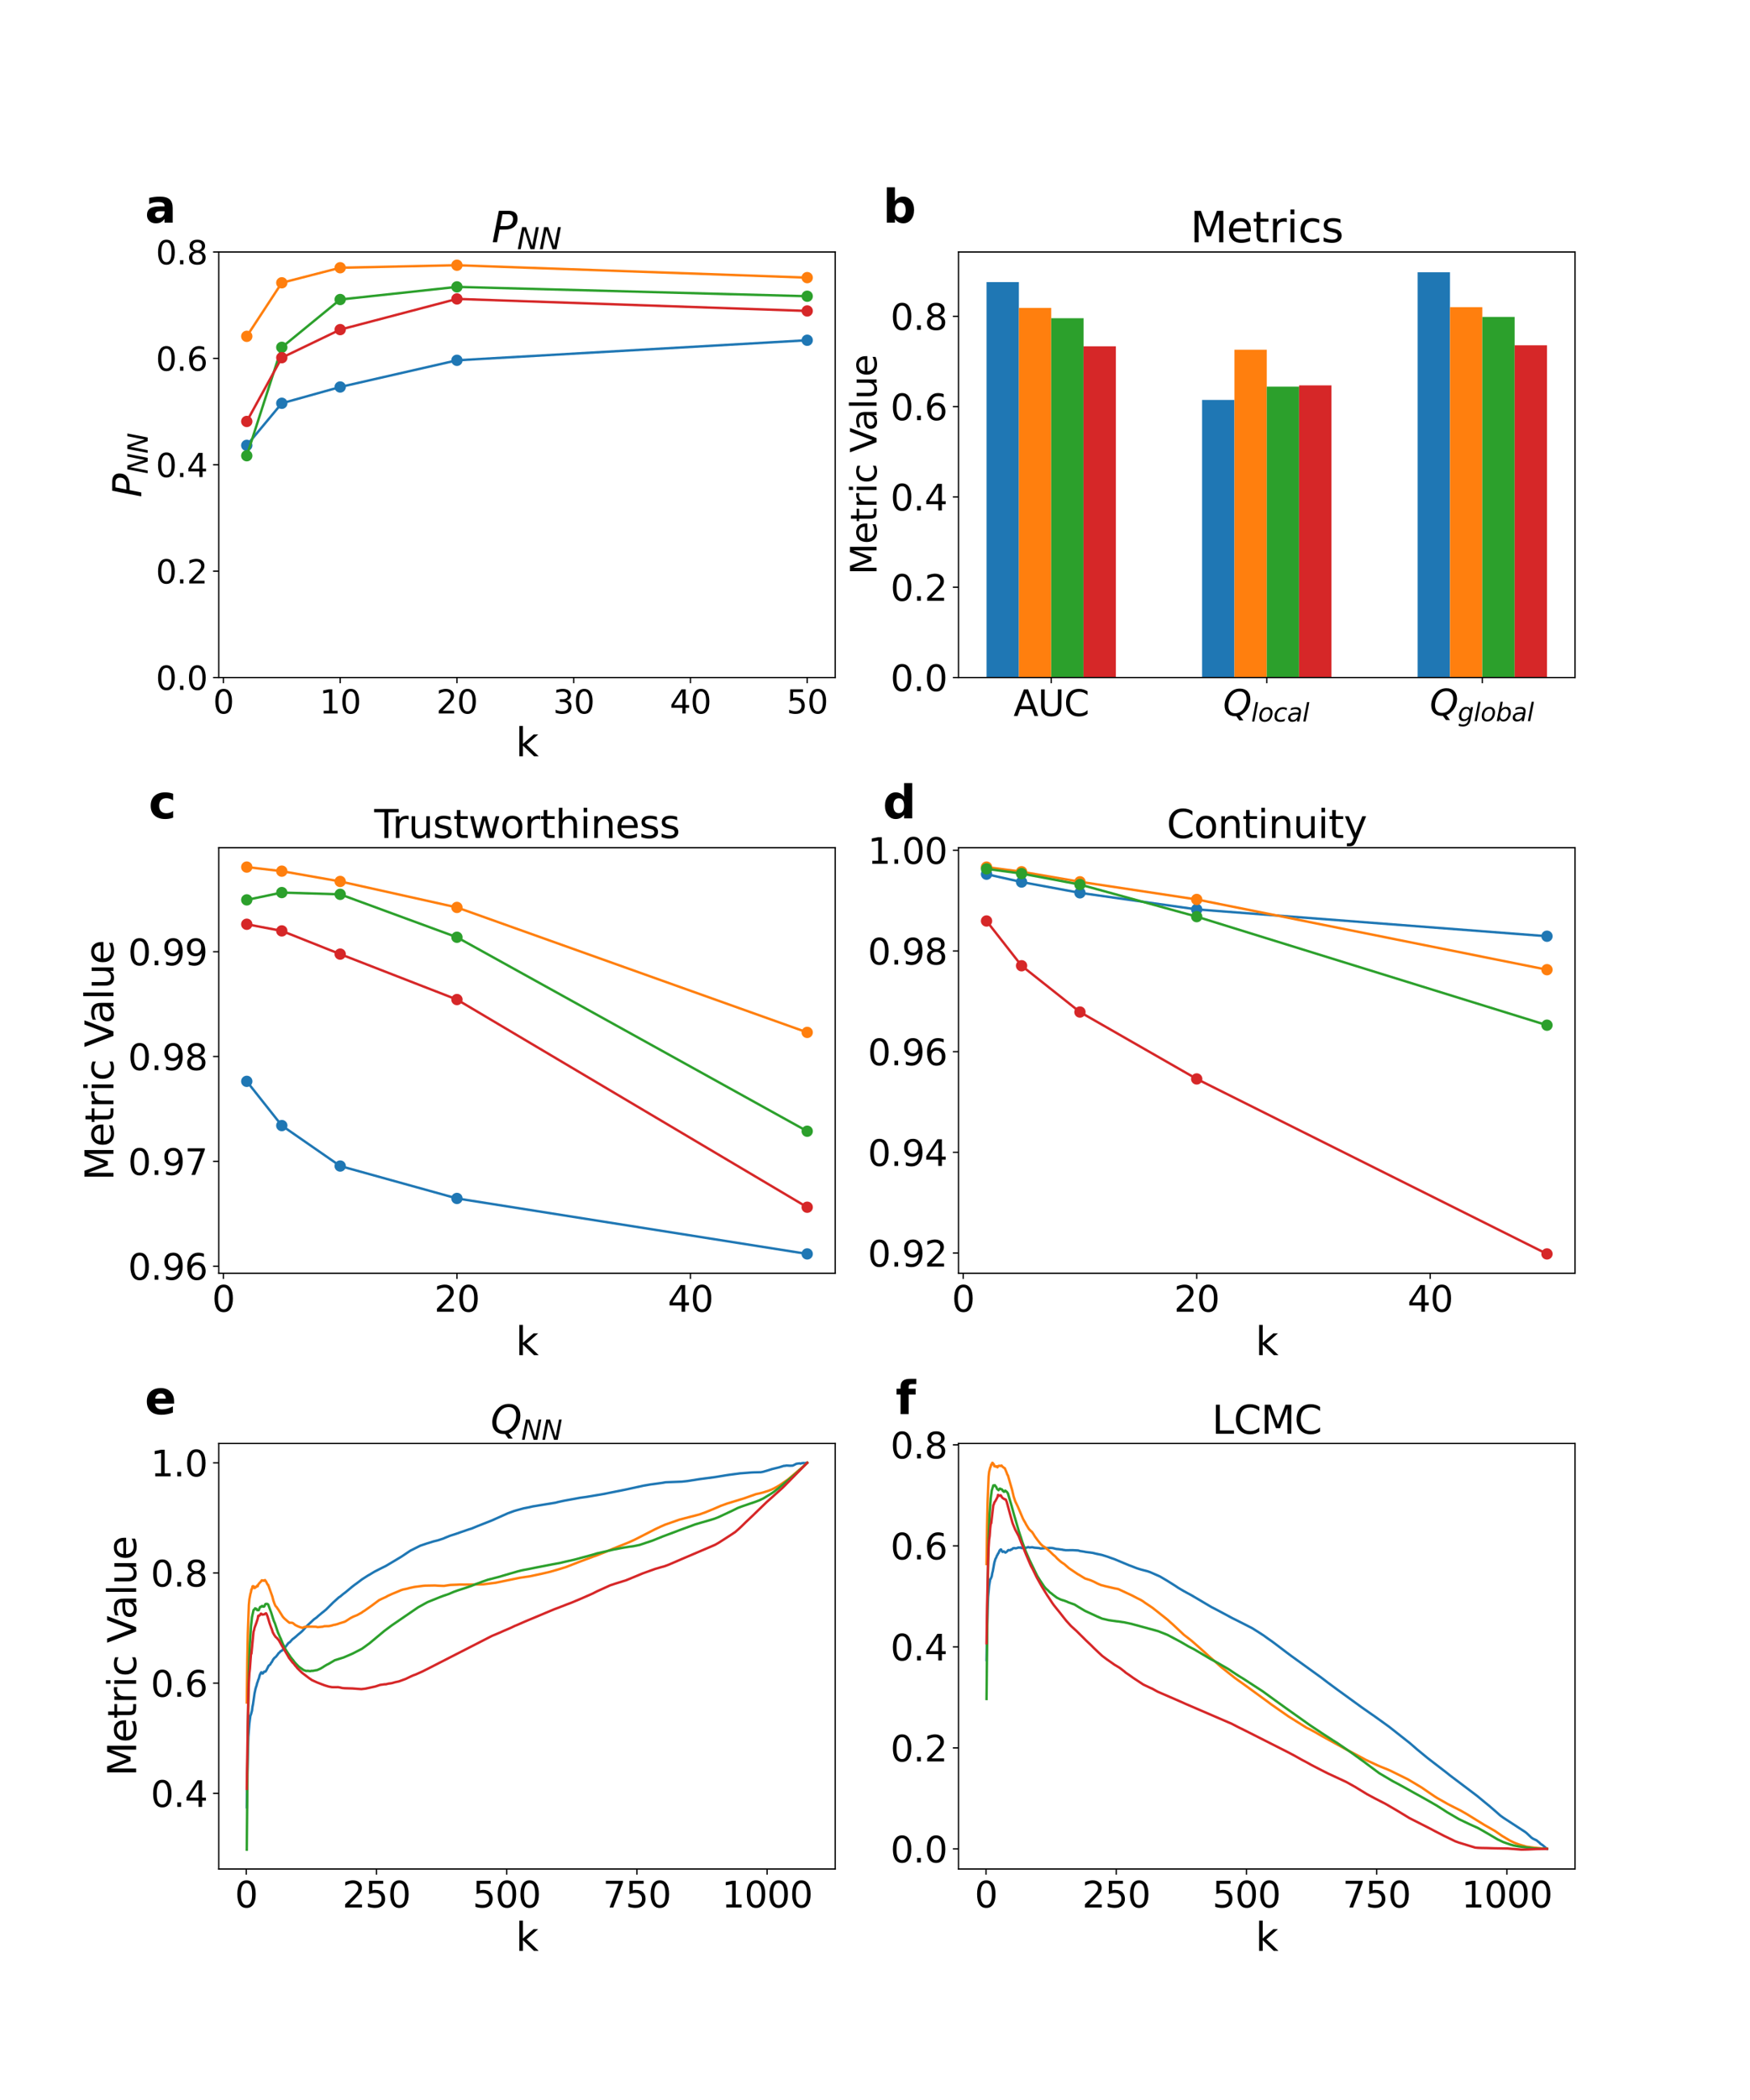 <?xml version="1.0" encoding="utf-8" standalone="no"?>
<!DOCTYPE svg PUBLIC "-//W3C//DTD SVG 1.1//EN"
  "http://www.w3.org/Graphics/SVG/1.1/DTD/svg11.dtd">
<svg xmlns:xlink="http://www.w3.org/1999/xlink" width="1080pt" height="1296pt" viewBox="0 0 1080 1296" xmlns="http://www.w3.org/2000/svg" version="1.1">
 <defs>
  <style type="text/css">*{stroke-linejoin: round; stroke-linecap: butt}</style>
 </defs>
 <g id="figure_1">
  <g id="patch_1">
   <path d="M 0 1296 
L 1080 1296 
L 1080 0 
L 0 0 
z
" style="fill: #ffffff"/>
  </g>
  <g id="axes_1">
   <g id="patch_2">
    <path d="M 135 418.131 
L 515.455 418.131 
L 515.455 155.52 
L 135 155.52 
z
" style="fill: #ffffff"/>
   </g>
   <g id="matplotlib.axis_1">
    <g id="xtick_1">
     <g id="line2d_1">
      <defs>
       <path id="mf346338889" d="M 0 0 
L 0 3.5 
" style="stroke: #000000; stroke-width: 0.8"/>
      </defs>
      <g>
       <use xlink:href="#mf346338889" x="137.882" y="418.131" style="stroke: #000000; stroke-width: 0.8"/>
      </g>
     </g>
     <g id="text_1">
      <!-- 0 -->
      <g transform="translate(131.52 440.327) scale(0.2 -0.2)">
       <defs>
        <path id="DejaVuSans-30" d="M 2034 4250 
Q 1547 4250 1301 3770 
Q 1056 3291 1056 2328 
Q 1056 1369 1301 889 
Q 1547 409 2034 409 
Q 2525 409 2770 889 
Q 3016 1369 3016 2328 
Q 3016 3291 2770 3770 
Q 2525 4250 2034 4250 
z
M 2034 4750 
Q 2819 4750 3233 4129 
Q 3647 3509 3647 2328 
Q 3647 1150 3233 529 
Q 2819 -91 2034 -91 
Q 1250 -91 836 529 
Q 422 1150 422 2328 
Q 422 3509 836 4129 
Q 1250 4750 2034 4750 
z
" transform="scale(0.016)"/>
       </defs>
       <use xlink:href="#DejaVuSans-30"/>
      </g>
     </g>
    </g>
    <g id="xtick_2">
     <g id="line2d_2">
      <g>
       <use xlink:href="#mf346338889" x="209.938" y="418.131" style="stroke: #000000; stroke-width: 0.8"/>
      </g>
     </g>
     <g id="text_2">
      <!-- 10 -->
      <g transform="translate(197.213 440.327) scale(0.2 -0.2)">
       <defs>
        <path id="DejaVuSans-31" d="M 794 531 
L 1825 531 
L 1825 4091 
L 703 3866 
L 703 4441 
L 1819 4666 
L 2450 4666 
L 2450 531 
L 3481 531 
L 3481 0 
L 794 0 
L 794 531 
z
" transform="scale(0.016)"/>
       </defs>
       <use xlink:href="#DejaVuSans-31"/>
       <use xlink:href="#DejaVuSans-30" x="63.623"/>
      </g>
     </g>
    </g>
    <g id="xtick_3">
     <g id="line2d_3">
      <g>
       <use xlink:href="#mf346338889" x="281.994" y="418.131" style="stroke: #000000; stroke-width: 0.8"/>
      </g>
     </g>
     <g id="text_3">
      <!-- 20 -->
      <g transform="translate(269.269 440.327) scale(0.2 -0.2)">
       <defs>
        <path id="DejaVuSans-32" d="M 1228 531 
L 3431 531 
L 3431 0 
L 469 0 
L 469 531 
Q 828 903 1448 1529 
Q 2069 2156 2228 2338 
Q 2531 2678 2651 2914 
Q 2772 3150 2772 3378 
Q 2772 3750 2511 3984 
Q 2250 4219 1831 4219 
Q 1534 4219 1204 4116 
Q 875 4013 500 3803 
L 500 4441 
Q 881 4594 1212 4672 
Q 1544 4750 1819 4750 
Q 2544 4750 2975 4387 
Q 3406 4025 3406 3419 
Q 3406 3131 3298 2873 
Q 3191 2616 2906 2266 
Q 2828 2175 2409 1742 
Q 1991 1309 1228 531 
z
" transform="scale(0.016)"/>
       </defs>
       <use xlink:href="#DejaVuSans-32"/>
       <use xlink:href="#DejaVuSans-30" x="63.623"/>
      </g>
     </g>
    </g>
    <g id="xtick_4">
     <g id="line2d_4">
      <g>
       <use xlink:href="#mf346338889" x="354.05" y="418.131" style="stroke: #000000; stroke-width: 0.8"/>
      </g>
     </g>
     <g id="text_4">
      <!-- 30 -->
      <g transform="translate(341.325 440.327) scale(0.2 -0.2)">
       <defs>
        <path id="DejaVuSans-33" d="M 2597 2516 
Q 3050 2419 3304 2112 
Q 3559 1806 3559 1356 
Q 3559 666 3084 287 
Q 2609 -91 1734 -91 
Q 1441 -91 1130 -33 
Q 819 25 488 141 
L 488 750 
Q 750 597 1062 519 
Q 1375 441 1716 441 
Q 2309 441 2620 675 
Q 2931 909 2931 1356 
Q 2931 1769 2642 2001 
Q 2353 2234 1838 2234 
L 1294 2234 
L 1294 2753 
L 1863 2753 
Q 2328 2753 2575 2939 
Q 2822 3125 2822 3475 
Q 2822 3834 2567 4026 
Q 2313 4219 1838 4219 
Q 1578 4219 1281 4162 
Q 984 4106 628 3988 
L 628 4550 
Q 988 4650 1302 4700 
Q 1616 4750 1894 4750 
Q 2613 4750 3031 4423 
Q 3450 4097 3450 3541 
Q 3450 3153 3228 2886 
Q 3006 2619 2597 2516 
z
" transform="scale(0.016)"/>
       </defs>
       <use xlink:href="#DejaVuSans-33"/>
       <use xlink:href="#DejaVuSans-30" x="63.623"/>
      </g>
     </g>
    </g>
    <g id="xtick_5">
     <g id="line2d_5">
      <g>
       <use xlink:href="#mf346338889" x="426.105" y="418.131" style="stroke: #000000; stroke-width: 0.8"/>
      </g>
     </g>
     <g id="text_5">
      <!-- 40 -->
      <g transform="translate(413.38 440.327) scale(0.2 -0.2)">
       <defs>
        <path id="DejaVuSans-34" d="M 2419 4116 
L 825 1625 
L 2419 1625 
L 2419 4116 
z
M 2253 4666 
L 3047 4666 
L 3047 1625 
L 3713 1625 
L 3713 1100 
L 3047 1100 
L 3047 0 
L 2419 0 
L 2419 1100 
L 313 1100 
L 313 1709 
L 2253 4666 
z
" transform="scale(0.016)"/>
       </defs>
       <use xlink:href="#DejaVuSans-34"/>
       <use xlink:href="#DejaVuSans-30" x="63.623"/>
      </g>
     </g>
    </g>
    <g id="xtick_6">
     <g id="line2d_6">
      <g>
       <use xlink:href="#mf346338889" x="498.161" y="418.131" style="stroke: #000000; stroke-width: 0.8"/>
      </g>
     </g>
     <g id="text_6">
      <!-- 50 -->
      <g transform="translate(485.436 440.327) scale(0.2 -0.2)">
       <defs>
        <path id="DejaVuSans-35" d="M 691 4666 
L 3169 4666 
L 3169 4134 
L 1269 4134 
L 1269 2991 
Q 1406 3038 1543 3061 
Q 1681 3084 1819 3084 
Q 2600 3084 3056 2656 
Q 3513 2228 3513 1497 
Q 3513 744 3044 326 
Q 2575 -91 1722 -91 
Q 1428 -91 1123 -41 
Q 819 9 494 109 
L 494 744 
Q 775 591 1075 516 
Q 1375 441 1709 441 
Q 2250 441 2565 725 
Q 2881 1009 2881 1497 
Q 2881 1984 2565 2268 
Q 2250 2553 1709 2553 
Q 1456 2553 1204 2497 
Q 953 2441 691 2322 
L 691 4666 
z
" transform="scale(0.016)"/>
       </defs>
       <use xlink:href="#DejaVuSans-35"/>
       <use xlink:href="#DejaVuSans-30" x="63.623"/>
      </g>
     </g>
    </g>
    <g id="text_7">
     <!-- k -->
     <g transform="translate(318.279 466.723) scale(0.24 -0.24)">
      <defs>
       <path id="DejaVuSans-6b" d="M 581 4863 
L 1159 4863 
L 1159 1991 
L 2875 3500 
L 3609 3500 
L 1753 1863 
L 3688 0 
L 2938 0 
L 1159 1709 
L 1159 0 
L 581 0 
L 581 4863 
z
" transform="scale(0.016)"/>
      </defs>
      <use xlink:href="#DejaVuSans-6b"/>
     </g>
    </g>
   </g>
   <g id="matplotlib.axis_2">
    <g id="ytick_1">
     <g id="line2d_7">
      <defs>
       <path id="m75a5702110" d="M 0 0 
L -3.5 0 
" style="stroke: #000000; stroke-width: 0.8"/>
      </defs>
      <g>
       <use xlink:href="#m75a5702110" x="135" y="418.131" style="stroke: #000000; stroke-width: 0.8"/>
      </g>
     </g>
     <g id="text_8">
      <!-- 0.0 -->
      <g transform="translate(96.194 425.729) scale(0.2 -0.2)">
       <defs>
        <path id="DejaVuSans-2e" d="M 684 794 
L 1344 794 
L 1344 0 
L 684 0 
L 684 794 
z
" transform="scale(0.016)"/>
       </defs>
       <use xlink:href="#DejaVuSans-30"/>
       <use xlink:href="#DejaVuSans-2e" x="63.623"/>
       <use xlink:href="#DejaVuSans-30" x="95.41"/>
      </g>
     </g>
    </g>
    <g id="ytick_2">
     <g id="line2d_8">
      <g>
       <use xlink:href="#m75a5702110" x="135" y="352.478" style="stroke: #000000; stroke-width: 0.8"/>
      </g>
     </g>
     <g id="text_9">
      <!-- 0.2 -->
      <g transform="translate(96.194 360.076) scale(0.2 -0.2)">
       <use xlink:href="#DejaVuSans-30"/>
       <use xlink:href="#DejaVuSans-2e" x="63.623"/>
       <use xlink:href="#DejaVuSans-32" x="95.41"/>
      </g>
     </g>
    </g>
    <g id="ytick_3">
     <g id="line2d_9">
      <g>
       <use xlink:href="#m75a5702110" x="135" y="286.825" style="stroke: #000000; stroke-width: 0.8"/>
      </g>
     </g>
     <g id="text_10">
      <!-- 0.4 -->
      <g transform="translate(96.194 294.424) scale(0.2 -0.2)">
       <use xlink:href="#DejaVuSans-30"/>
       <use xlink:href="#DejaVuSans-2e" x="63.623"/>
       <use xlink:href="#DejaVuSans-34" x="95.41"/>
      </g>
     </g>
    </g>
    <g id="ytick_4">
     <g id="line2d_10">
      <g>
       <use xlink:href="#m75a5702110" x="135" y="221.173" style="stroke: #000000; stroke-width: 0.8"/>
      </g>
     </g>
     <g id="text_11">
      <!-- 0.6 -->
      <g transform="translate(96.194 228.771) scale(0.2 -0.2)">
       <defs>
        <path id="DejaVuSans-36" d="M 2113 2584 
Q 1688 2584 1439 2293 
Q 1191 2003 1191 1497 
Q 1191 994 1439 701 
Q 1688 409 2113 409 
Q 2538 409 2786 701 
Q 3034 994 3034 1497 
Q 3034 2003 2786 2293 
Q 2538 2584 2113 2584 
z
M 3366 4563 
L 3366 3988 
Q 3128 4100 2886 4159 
Q 2644 4219 2406 4219 
Q 1781 4219 1451 3797 
Q 1122 3375 1075 2522 
Q 1259 2794 1537 2939 
Q 1816 3084 2150 3084 
Q 2853 3084 3261 2657 
Q 3669 2231 3669 1497 
Q 3669 778 3244 343 
Q 2819 -91 2113 -91 
Q 1303 -91 875 529 
Q 447 1150 447 2328 
Q 447 3434 972 4092 
Q 1497 4750 2381 4750 
Q 2619 4750 2861 4703 
Q 3103 4656 3366 4563 
z
" transform="scale(0.016)"/>
       </defs>
       <use xlink:href="#DejaVuSans-30"/>
       <use xlink:href="#DejaVuSans-2e" x="63.623"/>
       <use xlink:href="#DejaVuSans-36" x="95.41"/>
      </g>
     </g>
    </g>
    <g id="ytick_5">
     <g id="line2d_11">
      <g>
       <use xlink:href="#m75a5702110" x="135" y="155.52" style="stroke: #000000; stroke-width: 0.8"/>
      </g>
     </g>
     <g id="text_12">
      <!-- 0.8 -->
      <g transform="translate(96.194 163.118) scale(0.2 -0.2)">
       <defs>
        <path id="DejaVuSans-38" d="M 2034 2216 
Q 1584 2216 1326 1975 
Q 1069 1734 1069 1313 
Q 1069 891 1326 650 
Q 1584 409 2034 409 
Q 2484 409 2743 651 
Q 3003 894 3003 1313 
Q 3003 1734 2745 1975 
Q 2488 2216 2034 2216 
z
M 1403 2484 
Q 997 2584 770 2862 
Q 544 3141 544 3541 
Q 544 4100 942 4425 
Q 1341 4750 2034 4750 
Q 2731 4750 3128 4425 
Q 3525 4100 3525 3541 
Q 3525 3141 3298 2862 
Q 3072 2584 2669 2484 
Q 3125 2378 3379 2068 
Q 3634 1759 3634 1313 
Q 3634 634 3220 271 
Q 2806 -91 2034 -91 
Q 1263 -91 848 271 
Q 434 634 434 1313 
Q 434 1759 690 2068 
Q 947 2378 1403 2484 
z
M 1172 3481 
Q 1172 3119 1398 2916 
Q 1625 2713 2034 2713 
Q 2441 2713 2670 2916 
Q 2900 3119 2900 3481 
Q 2900 3844 2670 4047 
Q 2441 4250 2034 4250 
Q 1625 4250 1398 4047 
Q 1172 3844 1172 3481 
z
" transform="scale(0.016)"/>
       </defs>
       <use xlink:href="#DejaVuSans-30"/>
       <use xlink:href="#DejaVuSans-2e" x="63.623"/>
       <use xlink:href="#DejaVuSans-38" x="95.41"/>
      </g>
     </g>
    </g>
    <g id="text_13">
     <!-- $P_{NN}$ -->
     <g transform="translate(87.203 306.985) rotate(-90) scale(0.24 -0.24)">
      <defs>
       <path id="DejaVuSans-Oblique-50" d="M 1081 4666 
L 2541 4666 
Q 3178 4666 3512 4369 
Q 3847 4072 3847 3500 
Q 3847 2731 3353 2303 
Q 2859 1875 1966 1875 
L 1172 1875 
L 806 0 
L 172 0 
L 1081 4666 
z
M 1613 4147 
L 1275 2394 
L 2069 2394 
Q 2606 2394 2893 2669 
Q 3181 2944 3181 3456 
Q 3181 3784 2986 3965 
Q 2791 4147 2438 4147 
L 1613 4147 
z
" transform="scale(0.016)"/>
       <path id="DejaVuSans-Oblique-4e" d="M 1081 4666 
L 1931 4666 
L 3219 666 
L 4000 4666 
L 4616 4666 
L 3706 0 
L 2853 0 
L 1569 4025 
L 788 0 
L 172 0 
L 1081 4666 
z
" transform="scale(0.016)"/>
      </defs>
      <use xlink:href="#DejaVuSans-Oblique-50" transform="translate(0 0.094)"/>
      <use xlink:href="#DejaVuSans-Oblique-4e" transform="translate(60.303 -16.312) scale(0.7)"/>
      <use xlink:href="#DejaVuSans-Oblique-4e" transform="translate(112.666 -16.312) scale(0.7)"/>
     </g>
    </g>
   </g>
   <g id="line2d_12">
    <path d="M 152.293 274.858 
L 173.91 248.883 
L 209.938 238.834 
L 281.994 222.36 
L 498.161 209.985 
" clip-path="url(#p1bbeb81903)" style="fill: none; stroke: #1f77b4; stroke-width: 1.5; stroke-linecap: square"/>
    <defs>
     <path id="m2cef297ac9" d="M 0 3 
C 0.796 3 1.559 2.684 2.121 2.121 
C 2.684 1.559 3 0.796 3 0 
C 3 -0.796 2.684 -1.559 2.121 -2.121 
C 1.559 -2.684 0.796 -3 0 -3 
C -0.796 -3 -1.559 -2.684 -2.121 -2.121 
C -2.684 -1.559 -3 -0.796 -3 0 
C -3 0.796 -2.684 1.559 -2.121 2.121 
C -1.559 2.684 -0.796 3 0 3 
z
" style="stroke: #1f77b4"/>
    </defs>
    <g clip-path="url(#p1bbeb81903)">
     <use xlink:href="#m2cef297ac9" x="152.293" y="274.858" style="fill: #1f77b4; stroke: #1f77b4"/>
     <use xlink:href="#m2cef297ac9" x="173.91" y="248.883" style="fill: #1f77b4; stroke: #1f77b4"/>
     <use xlink:href="#m2cef297ac9" x="209.938" y="238.834" style="fill: #1f77b4; stroke: #1f77b4"/>
     <use xlink:href="#m2cef297ac9" x="281.994" y="222.36" style="fill: #1f77b4; stroke: #1f77b4"/>
     <use xlink:href="#m2cef297ac9" x="498.161" y="209.985" style="fill: #1f77b4; stroke: #1f77b4"/>
    </g>
   </g>
   <g id="line2d_13">
    <path d="M 152.293 207.561 
L 173.91 174.522 
L 209.938 165.234 
L 281.994 163.681 
L 498.161 171.342 
" clip-path="url(#p1bbeb81903)" style="fill: none; stroke: #ff7f0e; stroke-width: 1.5; stroke-linecap: square"/>
    <defs>
     <path id="m2a6765d2f2" d="M 0 3 
C 0.796 3 1.559 2.684 2.121 2.121 
C 2.684 1.559 3 0.796 3 0 
C 3 -0.796 2.684 -1.559 2.121 -2.121 
C 1.559 -2.684 0.796 -3 0 -3 
C -0.796 -3 -1.559 -2.684 -2.121 -2.121 
C -2.684 -1.559 -3 -0.796 -3 0 
C -3 0.796 -2.684 1.559 -2.121 2.121 
C -1.559 2.684 -0.796 3 0 3 
z
" style="stroke: #ff7f0e"/>
    </defs>
    <g clip-path="url(#p1bbeb81903)">
     <use xlink:href="#m2a6765d2f2" x="152.293" y="207.561" style="fill: #ff7f0e; stroke: #ff7f0e"/>
     <use xlink:href="#m2a6765d2f2" x="173.91" y="174.522" style="fill: #ff7f0e; stroke: #ff7f0e"/>
     <use xlink:href="#m2a6765d2f2" x="209.938" y="165.234" style="fill: #ff7f0e; stroke: #ff7f0e"/>
     <use xlink:href="#m2a6765d2f2" x="281.994" y="163.681" style="fill: #ff7f0e; stroke: #ff7f0e"/>
     <use xlink:href="#m2a6765d2f2" x="498.161" y="171.342" style="fill: #ff7f0e; stroke: #ff7f0e"/>
    </g>
   </g>
   <g id="line2d_14">
    <path d="M 152.293 281.253 
L 173.91 214.352 
L 209.938 184.844 
L 281.994 177.049 
L 498.161 182.816 
" clip-path="url(#p1bbeb81903)" style="fill: none; stroke: #2ca02c; stroke-width: 1.5; stroke-linecap: square"/>
    <defs>
     <path id="mab86fc76e8" d="M 0 3 
C 0.796 3 1.559 2.684 2.121 2.121 
C 2.684 1.559 3 0.796 3 0 
C 3 -0.796 2.684 -1.559 2.121 -2.121 
C 1.559 -2.684 0.796 -3 0 -3 
C -0.796 -3 -1.559 -2.684 -2.121 -2.121 
C -2.684 -1.559 -3 -0.796 -3 0 
C -3 0.796 -2.684 1.559 -2.121 2.121 
C -1.559 2.684 -0.796 3 0 3 
z
" style="stroke: #2ca02c"/>
    </defs>
    <g clip-path="url(#p1bbeb81903)">
     <use xlink:href="#mab86fc76e8" x="152.293" y="281.253" style="fill: #2ca02c; stroke: #2ca02c"/>
     <use xlink:href="#mab86fc76e8" x="173.91" y="214.352" style="fill: #2ca02c; stroke: #2ca02c"/>
     <use xlink:href="#mab86fc76e8" x="209.938" y="184.844" style="fill: #2ca02c; stroke: #2ca02c"/>
     <use xlink:href="#mab86fc76e8" x="281.994" y="177.049" style="fill: #2ca02c; stroke: #2ca02c"/>
     <use xlink:href="#mab86fc76e8" x="498.161" y="182.816" style="fill: #2ca02c; stroke: #2ca02c"/>
    </g>
   </g>
   <g id="line2d_15">
    <path d="M 152.293 260.089 
L 173.91 220.746 
L 209.938 203.42 
L 281.994 184.479 
L 498.161 191.903 
" clip-path="url(#p1bbeb81903)" style="fill: none; stroke: #d62728; stroke-width: 1.5; stroke-linecap: square"/>
    <defs>
     <path id="m86ffc42e79" d="M 0 3 
C 0.796 3 1.559 2.684 2.121 2.121 
C 2.684 1.559 3 0.796 3 0 
C 3 -0.796 2.684 -1.559 2.121 -2.121 
C 1.559 -2.684 0.796 -3 0 -3 
C -0.796 -3 -1.559 -2.684 -2.121 -2.121 
C -2.684 -1.559 -3 -0.796 -3 0 
C -3 0.796 -2.684 1.559 -2.121 2.121 
C -1.559 2.684 -0.796 3 0 3 
z
" style="stroke: #d62728"/>
    </defs>
    <g clip-path="url(#p1bbeb81903)">
     <use xlink:href="#m86ffc42e79" x="152.293" y="260.089" style="fill: #d62728; stroke: #d62728"/>
     <use xlink:href="#m86ffc42e79" x="173.91" y="220.746" style="fill: #d62728; stroke: #d62728"/>
     <use xlink:href="#m86ffc42e79" x="209.938" y="203.42" style="fill: #d62728; stroke: #d62728"/>
     <use xlink:href="#m86ffc42e79" x="281.994" y="184.479" style="fill: #d62728; stroke: #d62728"/>
     <use xlink:href="#m86ffc42e79" x="498.161" y="191.903" style="fill: #d62728; stroke: #d62728"/>
    </g>
   </g>
   <g id="patch_3">
    <path d="M 135 418.131 
L 135 155.52 
" style="fill: none; stroke: #000000; stroke-width: 0.8; stroke-linejoin: miter; stroke-linecap: square"/>
   </g>
   <g id="patch_4">
    <path d="M 515.455 418.131 
L 515.455 155.52 
" style="fill: none; stroke: #000000; stroke-width: 0.8; stroke-linejoin: miter; stroke-linecap: square"/>
   </g>
   <g id="patch_5">
    <path d="M 135 418.131 
L 515.455 418.131 
" style="fill: none; stroke: #000000; stroke-width: 0.8; stroke-linejoin: miter; stroke-linecap: square"/>
   </g>
   <g id="patch_6">
    <path d="M 135 155.52 
L 515.455 155.52 
" style="fill: none; stroke: #000000; stroke-width: 0.8; stroke-linejoin: miter; stroke-linecap: square"/>
   </g>
   <g id="text_14">
    <!-- a -->
    <g transform="translate(89.473 137.404) scale(0.28 -0.28)">
     <defs>
      <path id="DejaVuSans-Bold-61" d="M 2106 1575 
Q 1756 1575 1579 1456 
Q 1403 1338 1403 1106 
Q 1403 894 1545 773 
Q 1688 653 1941 653 
Q 2256 653 2472 879 
Q 2688 1106 2688 1447 
L 2688 1575 
L 2106 1575 
z
M 3816 1997 
L 3816 0 
L 2688 0 
L 2688 519 
Q 2463 200 2181 54 
Q 1900 -91 1497 -91 
Q 953 -91 614 226 
Q 275 544 275 1050 
Q 275 1666 698 1953 
Q 1122 2241 2028 2241 
L 2688 2241 
L 2688 2328 
Q 2688 2594 2478 2717 
Q 2269 2841 1825 2841 
Q 1466 2841 1156 2769 
Q 847 2697 581 2553 
L 581 3406 
Q 941 3494 1303 3539 
Q 1666 3584 2028 3584 
Q 2975 3584 3395 3211 
Q 3816 2838 3816 1997 
z
" transform="scale(0.016)"/>
     </defs>
     <use xlink:href="#DejaVuSans-Bold-61"/>
    </g>
   </g>
   <g id="text_15">
    <!-- $P_{NN}$ -->
    <g transform="translate(303.387 149.52) scale(0.26 -0.26)">
     <use xlink:href="#DejaVuSans-Oblique-50" transform="translate(0 0.094)"/>
     <use xlink:href="#DejaVuSans-Oblique-4e" transform="translate(60.303 -16.312) scale(0.7)"/>
     <use xlink:href="#DejaVuSans-Oblique-4e" transform="translate(112.666 -16.312) scale(0.7)"/>
    </g>
   </g>
  </g>
  <g id="axes_2">
   <g id="patch_7">
    <path d="M 591.545 418.131 
L 972 418.131 
L 972 155.52 
L 591.545 155.52 
z
" style="fill: #ffffff"/>
   </g>
   <g id="patch_8">
    <path d="M 608.839 418.131 
L 628.793 418.131 
L 628.793 174.098 
L 608.839 174.098 
z
" clip-path="url(#pf6abd8bdd5)" style="fill: #1f77b4"/>
   </g>
   <g id="patch_9">
    <path d="M 741.865 418.131 
L 761.819 418.131 
L 761.819 246.802 
L 741.865 246.802 
z
" clip-path="url(#pf6abd8bdd5)" style="fill: #1f77b4"/>
   </g>
   <g id="patch_10">
    <path d="M 874.891 418.131 
L 894.845 418.131 
L 894.845 168.025 
L 874.891 168.025 
z
" clip-path="url(#pf6abd8bdd5)" style="fill: #1f77b4"/>
   </g>
   <g id="patch_11">
    <path d="M 628.793 418.131 
L 648.747 418.131 
L 648.747 190.012 
L 628.793 190.012 
z
" clip-path="url(#pf6abd8bdd5)" style="fill: #ff7f0e"/>
   </g>
   <g id="patch_12">
    <path d="M 761.819 418.131 
L 781.773 418.131 
L 781.773 215.838 
L 761.819 215.838 
z
" clip-path="url(#pf6abd8bdd5)" style="fill: #ff7f0e"/>
   </g>
   <g id="patch_13">
    <path d="M 894.845 418.131 
L 914.799 418.131 
L 914.799 189.565 
L 894.845 189.565 
z
" clip-path="url(#pf6abd8bdd5)" style="fill: #ff7f0e"/>
   </g>
   <g id="patch_14">
    <path d="M 648.747 418.131 
L 668.701 418.131 
L 668.701 196.396 
L 648.747 196.396 
z
" clip-path="url(#pf6abd8bdd5)" style="fill: #2ca02c"/>
   </g>
   <g id="patch_15">
    <path d="M 781.773 418.131 
L 801.727 418.131 
L 801.727 238.621 
L 781.773 238.621 
z
" clip-path="url(#pf6abd8bdd5)" style="fill: #2ca02c"/>
   </g>
   <g id="patch_16">
    <path d="M 914.799 418.131 
L 934.753 418.131 
L 934.753 195.578 
L 914.799 195.578 
z
" clip-path="url(#pf6abd8bdd5)" style="fill: #2ca02c"/>
   </g>
   <g id="patch_17">
    <path d="M 668.701 418.131 
L 688.654 418.131 
L 688.654 213.736 
L 668.701 213.736 
z
" clip-path="url(#pf6abd8bdd5)" style="fill: #d62728"/>
   </g>
   <g id="patch_18">
    <path d="M 801.727 418.131 
L 821.681 418.131 
L 821.681 237.816 
L 801.727 237.816 
z
" clip-path="url(#pf6abd8bdd5)" style="fill: #d62728"/>
   </g>
   <g id="patch_19">
    <path d="M 934.753 418.131 
L 954.707 418.131 
L 954.707 213.089 
L 934.753 213.089 
z
" clip-path="url(#pf6abd8bdd5)" style="fill: #d62728"/>
   </g>
   <g id="matplotlib.axis_3">
    <g id="xtick_7">
     <g id="line2d_16">
      <g>
       <use xlink:href="#mf346338889" x="648.747" y="418.131" style="stroke: #000000; stroke-width: 0.8"/>
      </g>
     </g>
     <g id="text_16">
      <!-- AUC -->
      <g transform="translate(625.49 441.847) scale(0.22 -0.22)">
       <defs>
        <path id="DejaVuSans-41" d="M 2188 4044 
L 1331 1722 
L 3047 1722 
L 2188 4044 
z
M 1831 4666 
L 2547 4666 
L 4325 0 
L 3669 0 
L 3244 1197 
L 1141 1197 
L 716 0 
L 50 0 
L 1831 4666 
z
" transform="scale(0.016)"/>
        <path id="DejaVuSans-55" d="M 556 4666 
L 1191 4666 
L 1191 1831 
Q 1191 1081 1462 751 
Q 1734 422 2344 422 
Q 2950 422 3222 751 
Q 3494 1081 3494 1831 
L 3494 4666 
L 4128 4666 
L 4128 1753 
Q 4128 841 3676 375 
Q 3225 -91 2344 -91 
Q 1459 -91 1007 375 
Q 556 841 556 1753 
L 556 4666 
z
" transform="scale(0.016)"/>
        <path id="DejaVuSans-43" d="M 4122 4306 
L 4122 3641 
Q 3803 3938 3442 4084 
Q 3081 4231 2675 4231 
Q 1875 4231 1450 3742 
Q 1025 3253 1025 2328 
Q 1025 1406 1450 917 
Q 1875 428 2675 428 
Q 3081 428 3442 575 
Q 3803 722 4122 1019 
L 4122 359 
Q 3791 134 3420 21 
Q 3050 -91 2638 -91 
Q 1578 -91 968 557 
Q 359 1206 359 2328 
Q 359 3453 968 4101 
Q 1578 4750 2638 4750 
Q 3056 4750 3426 4639 
Q 3797 4528 4122 4306 
z
" transform="scale(0.016)"/>
       </defs>
       <use xlink:href="#DejaVuSans-41"/>
       <use xlink:href="#DejaVuSans-55" x="68.408"/>
       <use xlink:href="#DejaVuSans-43" x="141.602"/>
      </g>
     </g>
    </g>
    <g id="xtick_8">
     <g id="line2d_17">
      <g>
       <use xlink:href="#mf346338889" x="781.773" y="418.131" style="stroke: #000000; stroke-width: 0.8"/>
      </g>
     </g>
     <g id="text_17">
      <!-- $Q_{local}$ -->
      <g transform="translate(754.823 441.847) scale(0.22 -0.22)">
       <defs>
        <path id="DejaVuSans-Oblique-51" d="M 2309 -84 
Q 2275 -88 2237 -89 
Q 2200 -91 2125 -91 
Q 1250 -91 756 411 
Q 263 913 263 1797 
Q 263 2319 452 2844 
Q 641 3369 978 3788 
Q 1369 4269 1858 4509 
Q 2347 4750 2938 4750 
Q 3794 4750 4287 4245 
Q 4781 3741 4781 2869 
Q 4781 1928 4265 1147 
Q 3750 366 2919 44 
L 3553 -825 
L 2847 -825 
L 2309 -84 
z
M 2919 4238 
Q 2400 4238 2003 3986 
Q 1606 3734 1313 3219 
Q 1125 2891 1026 2522 
Q 928 2153 928 1778 
Q 928 1128 1239 775 
Q 1550 422 2119 422 
Q 2631 422 3032 676 
Q 3434 931 3719 1434 
Q 3909 1772 4009 2142 
Q 4109 2513 4109 2881 
Q 4109 3528 3796 3883 
Q 3484 4238 2919 4238 
z
" transform="scale(0.016)"/>
        <path id="DejaVuSans-Oblique-6c" d="M 1172 4863 
L 1747 4863 
L 800 0 
L 225 0 
L 1172 4863 
z
" transform="scale(0.016)"/>
        <path id="DejaVuSans-Oblique-6f" d="M 1625 -91 
Q 1009 -91 651 289 
Q 294 669 294 1325 
Q 294 1706 417 2101 
Q 541 2497 738 2766 
Q 1047 3184 1428 3384 
Q 1809 3584 2291 3584 
Q 2888 3584 3255 3212 
Q 3622 2841 3622 2241 
Q 3622 1825 3500 1412 
Q 3378 1000 3181 728 
Q 2875 309 2494 109 
Q 2113 -91 1625 -91 
z
M 891 1344 
Q 891 869 1089 633 
Q 1288 397 1691 397 
Q 2269 397 2648 901 
Q 3028 1406 3028 2181 
Q 3028 2634 2825 2865 
Q 2622 3097 2228 3097 
Q 1903 3097 1650 2945 
Q 1397 2794 1197 2484 
Q 1050 2253 970 1956 
Q 891 1659 891 1344 
z
" transform="scale(0.016)"/>
        <path id="DejaVuSans-Oblique-63" d="M 3431 3366 
L 3316 2797 
Q 3109 2947 2876 3022 
Q 2644 3097 2394 3097 
Q 2119 3097 1870 3000 
Q 1622 2903 1453 2725 
Q 1184 2453 1037 2087 
Q 891 1722 891 1331 
Q 891 859 1127 628 
Q 1363 397 1844 397 
Q 2081 397 2348 469 
Q 2616 541 2906 684 
L 2797 116 
Q 2547 13 2283 -39 
Q 2019 -91 1741 -91 
Q 1044 -91 669 257 
Q 294 606 294 1253 
Q 294 1797 489 2255 
Q 684 2713 1069 3078 
Q 1331 3328 1684 3456 
Q 2038 3584 2456 3584 
Q 2700 3584 2940 3529 
Q 3181 3475 3431 3366 
z
" transform="scale(0.016)"/>
        <path id="DejaVuSans-Oblique-61" d="M 3438 1997 
L 3047 0 
L 2472 0 
L 2578 531 
Q 2325 219 2001 64 
Q 1678 -91 1281 -91 
Q 834 -91 548 182 
Q 263 456 263 884 
Q 263 1497 752 1853 
Q 1241 2209 2100 2209 
L 2900 2209 
L 2931 2363 
Q 2938 2388 2941 2417 
Q 2944 2447 2944 2509 
Q 2944 2788 2717 2942 
Q 2491 3097 2081 3097 
Q 1800 3097 1504 3025 
Q 1209 2953 897 2809 
L 997 3341 
Q 1322 3463 1633 3523 
Q 1944 3584 2234 3584 
Q 2853 3584 3176 3315 
Q 3500 3047 3500 2534 
Q 3500 2431 3484 2292 
Q 3469 2153 3438 1997 
z
M 2816 1759 
L 2241 1759 
Q 1534 1759 1195 1570 
Q 856 1381 856 984 
Q 856 709 1029 553 
Q 1203 397 1509 397 
Q 1978 397 2328 733 
Q 2678 1069 2791 1631 
L 2816 1759 
z
" transform="scale(0.016)"/>
       </defs>
       <use xlink:href="#DejaVuSans-Oblique-51" transform="translate(0 0.781)"/>
       <use xlink:href="#DejaVuSans-Oblique-6c" transform="translate(78.711 -15.625) scale(0.7)"/>
       <use xlink:href="#DejaVuSans-Oblique-6f" transform="translate(98.159 -15.625) scale(0.7)"/>
       <use xlink:href="#DejaVuSans-Oblique-63" transform="translate(140.986 -15.625) scale(0.7)"/>
       <use xlink:href="#DejaVuSans-Oblique-61" transform="translate(179.473 -15.625) scale(0.7)"/>
       <use xlink:href="#DejaVuSans-Oblique-6c" transform="translate(222.368 -15.625) scale(0.7)"/>
      </g>
     </g>
    </g>
    <g id="xtick_9">
     <g id="line2d_18">
      <g>
       <use xlink:href="#mf346338889" x="914.799" y="418.131" style="stroke: #000000; stroke-width: 0.8"/>
      </g>
     </g>
     <g id="text_18">
      <!-- $Q_{global}$ -->
      <g transform="translate(882.349 441.631) scale(0.22 -0.22)">
       <defs>
        <path id="DejaVuSans-Oblique-67" d="M 3816 3500 
L 3219 434 
Q 3047 -456 2561 -893 
Q 2075 -1331 1253 -1331 
Q 950 -1331 690 -1286 
Q 431 -1241 206 -1147 
L 313 -588 
Q 525 -725 762 -790 
Q 1000 -856 1269 -856 
Q 1816 -856 2167 -557 
Q 2519 -259 2631 300 
L 2681 563 
Q 2441 288 2122 144 
Q 1803 0 1434 0 
Q 903 0 598 351 
Q 294 703 294 1319 
Q 294 1803 478 2267 
Q 663 2731 997 3091 
Q 1219 3328 1514 3456 
Q 1809 3584 2131 3584 
Q 2484 3584 2746 3420 
Q 3009 3256 3138 2956 
L 3238 3500 
L 3816 3500 
z
M 2950 2216 
Q 2950 2641 2750 2872 
Q 2550 3103 2181 3103 
Q 1953 3103 1747 3012 
Q 1541 2922 1394 2759 
Q 1156 2491 1023 2127 
Q 891 1763 891 1375 
Q 891 944 1092 712 
Q 1294 481 1672 481 
Q 2219 481 2584 976 
Q 2950 1472 2950 2216 
z
" transform="scale(0.016)"/>
        <path id="DejaVuSans-Oblique-62" d="M 3169 2138 
Q 3169 2591 2961 2847 
Q 2753 3103 2388 3103 
Q 2122 3103 1889 2973 
Q 1656 2844 1484 2597 
Q 1303 2338 1198 1995 
Q 1094 1653 1094 1313 
Q 1094 881 1298 636 
Q 1503 391 1863 391 
Q 2134 391 2365 517 
Q 2597 644 2772 891 
Q 2950 1147 3059 1487 
Q 3169 1828 3169 2138 
z
M 1381 2969 
Q 1594 3256 1914 3420 
Q 2234 3584 2584 3584 
Q 3122 3584 3439 3221 
Q 3756 2859 3756 2241 
Q 3756 1734 3570 1259 
Q 3384 784 3041 416 
Q 2816 172 2522 40 
Q 2228 -91 1906 -91 
Q 1566 -91 1316 65 
Q 1066 222 909 531 
L 806 0 
L 231 0 
L 1178 4863 
L 1753 4863 
L 1381 2969 
z
" transform="scale(0.016)"/>
       </defs>
       <use xlink:href="#DejaVuSans-Oblique-51" transform="translate(0 0.781)"/>
       <use xlink:href="#DejaVuSans-Oblique-67" transform="translate(78.711 -15.625) scale(0.7)"/>
       <use xlink:href="#DejaVuSans-Oblique-6c" transform="translate(123.145 -15.625) scale(0.7)"/>
       <use xlink:href="#DejaVuSans-Oblique-6f" transform="translate(142.593 -15.625) scale(0.7)"/>
       <use xlink:href="#DejaVuSans-Oblique-62" transform="translate(185.42 -15.625) scale(0.7)"/>
       <use xlink:href="#DejaVuSans-Oblique-61" transform="translate(229.854 -15.625) scale(0.7)"/>
       <use xlink:href="#DejaVuSans-Oblique-6c" transform="translate(272.749 -15.625) scale(0.7)"/>
      </g>
     </g>
    </g>
   </g>
   <g id="matplotlib.axis_4">
    <g id="ytick_6">
     <g id="line2d_19">
      <g>
       <use xlink:href="#m75a5702110" x="591.545" y="418.131" style="stroke: #000000; stroke-width: 0.8"/>
      </g>
     </g>
     <g id="text_19">
      <!-- 0.0 -->
      <g transform="translate(549.559 426.489) scale(0.22 -0.22)">
       <use xlink:href="#DejaVuSans-30"/>
       <use xlink:href="#DejaVuSans-2e" x="63.623"/>
       <use xlink:href="#DejaVuSans-30" x="95.41"/>
      </g>
     </g>
    </g>
    <g id="ytick_7">
     <g id="line2d_20">
      <g>
       <use xlink:href="#m75a5702110" x="591.545" y="362.4" style="stroke: #000000; stroke-width: 0.8"/>
      </g>
     </g>
     <g id="text_20">
      <!-- 0.2 -->
      <g transform="translate(549.559 370.758) scale(0.22 -0.22)">
       <use xlink:href="#DejaVuSans-30"/>
       <use xlink:href="#DejaVuSans-2e" x="63.623"/>
       <use xlink:href="#DejaVuSans-32" x="95.41"/>
      </g>
     </g>
    </g>
    <g id="ytick_8">
     <g id="line2d_21">
      <g>
       <use xlink:href="#m75a5702110" x="591.545" y="306.67" style="stroke: #000000; stroke-width: 0.8"/>
      </g>
     </g>
     <g id="text_21">
      <!-- 0.4 -->
      <g transform="translate(549.559 315.028) scale(0.22 -0.22)">
       <use xlink:href="#DejaVuSans-30"/>
       <use xlink:href="#DejaVuSans-2e" x="63.623"/>
       <use xlink:href="#DejaVuSans-34" x="95.41"/>
      </g>
     </g>
    </g>
    <g id="ytick_9">
     <g id="line2d_22">
      <g>
       <use xlink:href="#m75a5702110" x="591.545" y="250.939" style="stroke: #000000; stroke-width: 0.8"/>
      </g>
     </g>
     <g id="text_22">
      <!-- 0.6 -->
      <g transform="translate(549.559 259.297) scale(0.22 -0.22)">
       <use xlink:href="#DejaVuSans-30"/>
       <use xlink:href="#DejaVuSans-2e" x="63.623"/>
       <use xlink:href="#DejaVuSans-36" x="95.41"/>
      </g>
     </g>
    </g>
    <g id="ytick_10">
     <g id="line2d_23">
      <g>
       <use xlink:href="#m75a5702110" x="591.545" y="195.209" style="stroke: #000000; stroke-width: 0.8"/>
      </g>
     </g>
     <g id="text_23">
      <!-- 0.8 -->
      <g transform="translate(549.559 203.567) scale(0.22 -0.22)">
       <use xlink:href="#DejaVuSans-30"/>
       <use xlink:href="#DejaVuSans-2e" x="63.623"/>
       <use xlink:href="#DejaVuSans-38" x="95.41"/>
      </g>
     </g>
    </g>
    <g id="text_24">
     <!-- Metric Value -->
     <g transform="translate(540.983 354.728) rotate(-90) scale(0.22 -0.22)">
      <defs>
       <path id="DejaVuSans-4d" d="M 628 4666 
L 1569 4666 
L 2759 1491 
L 3956 4666 
L 4897 4666 
L 4897 0 
L 4281 0 
L 4281 4097 
L 3078 897 
L 2444 897 
L 1241 4097 
L 1241 0 
L 628 0 
L 628 4666 
z
" transform="scale(0.016)"/>
       <path id="DejaVuSans-65" d="M 3597 1894 
L 3597 1613 
L 953 1613 
Q 991 1019 1311 708 
Q 1631 397 2203 397 
Q 2534 397 2845 478 
Q 3156 559 3463 722 
L 3463 178 
Q 3153 47 2828 -22 
Q 2503 -91 2169 -91 
Q 1331 -91 842 396 
Q 353 884 353 1716 
Q 353 2575 817 3079 
Q 1281 3584 2069 3584 
Q 2775 3584 3186 3129 
Q 3597 2675 3597 1894 
z
M 3022 2063 
Q 3016 2534 2758 2815 
Q 2500 3097 2075 3097 
Q 1594 3097 1305 2825 
Q 1016 2553 972 2059 
L 3022 2063 
z
" transform="scale(0.016)"/>
       <path id="DejaVuSans-74" d="M 1172 4494 
L 1172 3500 
L 2356 3500 
L 2356 3053 
L 1172 3053 
L 1172 1153 
Q 1172 725 1289 603 
Q 1406 481 1766 481 
L 2356 481 
L 2356 0 
L 1766 0 
Q 1100 0 847 248 
Q 594 497 594 1153 
L 594 3053 
L 172 3053 
L 172 3500 
L 594 3500 
L 594 4494 
L 1172 4494 
z
" transform="scale(0.016)"/>
       <path id="DejaVuSans-72" d="M 2631 2963 
Q 2534 3019 2420 3045 
Q 2306 3072 2169 3072 
Q 1681 3072 1420 2755 
Q 1159 2438 1159 1844 
L 1159 0 
L 581 0 
L 581 3500 
L 1159 3500 
L 1159 2956 
Q 1341 3275 1631 3429 
Q 1922 3584 2338 3584 
Q 2397 3584 2469 3576 
Q 2541 3569 2628 3553 
L 2631 2963 
z
" transform="scale(0.016)"/>
       <path id="DejaVuSans-69" d="M 603 3500 
L 1178 3500 
L 1178 0 
L 603 0 
L 603 3500 
z
M 603 4863 
L 1178 4863 
L 1178 4134 
L 603 4134 
L 603 4863 
z
" transform="scale(0.016)"/>
       <path id="DejaVuSans-63" d="M 3122 3366 
L 3122 2828 
Q 2878 2963 2633 3030 
Q 2388 3097 2138 3097 
Q 1578 3097 1268 2742 
Q 959 2388 959 1747 
Q 959 1106 1268 751 
Q 1578 397 2138 397 
Q 2388 397 2633 464 
Q 2878 531 3122 666 
L 3122 134 
Q 2881 22 2623 -34 
Q 2366 -91 2075 -91 
Q 1284 -91 818 406 
Q 353 903 353 1747 
Q 353 2603 823 3093 
Q 1294 3584 2113 3584 
Q 2378 3584 2631 3529 
Q 2884 3475 3122 3366 
z
" transform="scale(0.016)"/>
       <path id="DejaVuSans-20" transform="scale(0.016)"/>
       <path id="DejaVuSans-56" d="M 1831 0 
L 50 4666 
L 709 4666 
L 2188 738 
L 3669 4666 
L 4325 4666 
L 2547 0 
L 1831 0 
z
" transform="scale(0.016)"/>
       <path id="DejaVuSans-61" d="M 2194 1759 
Q 1497 1759 1228 1600 
Q 959 1441 959 1056 
Q 959 750 1161 570 
Q 1363 391 1709 391 
Q 2188 391 2477 730 
Q 2766 1069 2766 1631 
L 2766 1759 
L 2194 1759 
z
M 3341 1997 
L 3341 0 
L 2766 0 
L 2766 531 
Q 2569 213 2275 61 
Q 1981 -91 1556 -91 
Q 1019 -91 701 211 
Q 384 513 384 1019 
Q 384 1609 779 1909 
Q 1175 2209 1959 2209 
L 2766 2209 
L 2766 2266 
Q 2766 2663 2505 2880 
Q 2244 3097 1772 3097 
Q 1472 3097 1187 3025 
Q 903 2953 641 2809 
L 641 3341 
Q 956 3463 1253 3523 
Q 1550 3584 1831 3584 
Q 2591 3584 2966 3190 
Q 3341 2797 3341 1997 
z
" transform="scale(0.016)"/>
       <path id="DejaVuSans-6c" d="M 603 4863 
L 1178 4863 
L 1178 0 
L 603 0 
L 603 4863 
z
" transform="scale(0.016)"/>
       <path id="DejaVuSans-75" d="M 544 1381 
L 544 3500 
L 1119 3500 
L 1119 1403 
Q 1119 906 1312 657 
Q 1506 409 1894 409 
Q 2359 409 2629 706 
Q 2900 1003 2900 1516 
L 2900 3500 
L 3475 3500 
L 3475 0 
L 2900 0 
L 2900 538 
Q 2691 219 2414 64 
Q 2138 -91 1772 -91 
Q 1169 -91 856 284 
Q 544 659 544 1381 
z
M 1991 3584 
L 1991 3584 
z
" transform="scale(0.016)"/>
      </defs>
      <use xlink:href="#DejaVuSans-4d"/>
      <use xlink:href="#DejaVuSans-65" x="86.279"/>
      <use xlink:href="#DejaVuSans-74" x="147.803"/>
      <use xlink:href="#DejaVuSans-72" x="187.012"/>
      <use xlink:href="#DejaVuSans-69" x="228.125"/>
      <use xlink:href="#DejaVuSans-63" x="255.908"/>
      <use xlink:href="#DejaVuSans-20" x="310.889"/>
      <use xlink:href="#DejaVuSans-56" x="342.676"/>
      <use xlink:href="#DejaVuSans-61" x="403.334"/>
      <use xlink:href="#DejaVuSans-6c" x="464.613"/>
      <use xlink:href="#DejaVuSans-75" x="492.396"/>
      <use xlink:href="#DejaVuSans-65" x="555.775"/>
     </g>
    </g>
   </g>
   <g id="patch_20">
    <path d="M 591.545 418.131 
L 591.545 155.52 
" style="fill: none; stroke: #000000; stroke-width: 0.8; stroke-linejoin: miter; stroke-linecap: square"/>
   </g>
   <g id="patch_21">
    <path d="M 972 418.131 
L 972 155.52 
" style="fill: none; stroke: #000000; stroke-width: 0.8; stroke-linejoin: miter; stroke-linecap: square"/>
   </g>
   <g id="patch_22">
    <path d="M 591.545 418.131 
L 972 418.131 
" style="fill: none; stroke: #000000; stroke-width: 0.8; stroke-linejoin: miter; stroke-linecap: square"/>
   </g>
   <g id="patch_23">
    <path d="M 591.545 155.52 
L 972 155.52 
" style="fill: none; stroke: #000000; stroke-width: 0.8; stroke-linejoin: miter; stroke-linecap: square"/>
   </g>
   <g id="text_25">
    <!-- b -->
    <g transform="translate(544.872 137.404) scale(0.28 -0.28)">
     <defs>
      <path id="DejaVuSans-Bold-62" d="M 2400 722 
Q 2759 722 2948 984 
Q 3138 1247 3138 1747 
Q 3138 2247 2948 2509 
Q 2759 2772 2400 2772 
Q 2041 2772 1848 2508 
Q 1656 2244 1656 1747 
Q 1656 1250 1848 986 
Q 2041 722 2400 722 
z
M 1656 2988 
Q 1888 3294 2169 3439 
Q 2450 3584 2816 3584 
Q 3463 3584 3878 3070 
Q 4294 2556 4294 1747 
Q 4294 938 3878 423 
Q 3463 -91 2816 -91 
Q 2450 -91 2169 54 
Q 1888 200 1656 506 
L 1656 0 
L 538 0 
L 538 4863 
L 1656 4863 
L 1656 2988 
z
" transform="scale(0.016)"/>
     </defs>
     <use xlink:href="#DejaVuSans-Bold-62"/>
    </g>
   </g>
   <g id="text_26">
    <!-- Metrics -->
    <g transform="translate(734.585 149.52) scale(0.26 -0.26)">
     <defs>
      <path id="DejaVuSans-73" d="M 2834 3397 
L 2834 2853 
Q 2591 2978 2328 3040 
Q 2066 3103 1784 3103 
Q 1356 3103 1142 2972 
Q 928 2841 928 2578 
Q 928 2378 1081 2264 
Q 1234 2150 1697 2047 
L 1894 2003 
Q 2506 1872 2764 1633 
Q 3022 1394 3022 966 
Q 3022 478 2636 193 
Q 2250 -91 1575 -91 
Q 1294 -91 989 -36 
Q 684 19 347 128 
L 347 722 
Q 666 556 975 473 
Q 1284 391 1588 391 
Q 1994 391 2212 530 
Q 2431 669 2431 922 
Q 2431 1156 2273 1281 
Q 2116 1406 1581 1522 
L 1381 1569 
Q 847 1681 609 1914 
Q 372 2147 372 2553 
Q 372 3047 722 3315 
Q 1072 3584 1716 3584 
Q 2034 3584 2315 3537 
Q 2597 3491 2834 3397 
z
" transform="scale(0.016)"/>
     </defs>
     <use xlink:href="#DejaVuSans-4d"/>
     <use xlink:href="#DejaVuSans-65" x="86.279"/>
     <use xlink:href="#DejaVuSans-74" x="147.803"/>
     <use xlink:href="#DejaVuSans-72" x="187.012"/>
     <use xlink:href="#DejaVuSans-69" x="228.125"/>
     <use xlink:href="#DejaVuSans-63" x="255.908"/>
     <use xlink:href="#DejaVuSans-73" x="310.889"/>
    </g>
   </g>
  </g>
  <g id="axes_3">
   <g id="patch_24">
    <path d="M 135 785.785 
L 515.455 785.785 
L 515.455 523.175 
L 135 523.175 
z
" style="fill: #ffffff"/>
   </g>
   <g id="matplotlib.axis_5">
    <g id="xtick_10">
     <g id="line2d_24">
      <g>
       <use xlink:href="#mf346338889" x="137.882" y="785.785" style="stroke: #000000; stroke-width: 0.8"/>
      </g>
     </g>
     <g id="text_27">
      <!-- 0 -->
      <g transform="translate(130.883 809.502) scale(0.22 -0.22)">
       <use xlink:href="#DejaVuSans-30"/>
      </g>
     </g>
    </g>
    <g id="xtick_11">
     <g id="line2d_25">
      <g>
       <use xlink:href="#mf346338889" x="281.994" y="785.785" style="stroke: #000000; stroke-width: 0.8"/>
      </g>
     </g>
     <g id="text_28">
      <!-- 20 -->
      <g transform="translate(267.996 809.502) scale(0.22 -0.22)">
       <use xlink:href="#DejaVuSans-32"/>
       <use xlink:href="#DejaVuSans-30" x="63.623"/>
      </g>
     </g>
    </g>
    <g id="xtick_12">
     <g id="line2d_26">
      <g>
       <use xlink:href="#mf346338889" x="426.105" y="785.785" style="stroke: #000000; stroke-width: 0.8"/>
      </g>
     </g>
     <g id="text_29">
      <!-- 40 -->
      <g transform="translate(412.108 809.502) scale(0.22 -0.22)">
       <use xlink:href="#DejaVuSans-34"/>
       <use xlink:href="#DejaVuSans-30" x="63.623"/>
      </g>
     </g>
    </g>
    <g id="text_30">
     <!-- k -->
     <g transform="translate(318.279 836.313) scale(0.24 -0.24)">
      <use xlink:href="#DejaVuSans-6b"/>
     </g>
    </g>
   </g>
   <g id="matplotlib.axis_6">
    <g id="ytick_11">
     <g id="line2d_27">
      <g>
       <use xlink:href="#m75a5702110" x="135" y="781.436" style="stroke: #000000; stroke-width: 0.8"/>
      </g>
     </g>
     <g id="text_31">
      <!-- 0.96 -->
      <g transform="translate(79.016 789.794) scale(0.22 -0.22)">
       <defs>
        <path id="DejaVuSans-39" d="M 703 97 
L 703 672 
Q 941 559 1184 500 
Q 1428 441 1663 441 
Q 2288 441 2617 861 
Q 2947 1281 2994 2138 
Q 2813 1869 2534 1725 
Q 2256 1581 1919 1581 
Q 1219 1581 811 2004 
Q 403 2428 403 3163 
Q 403 3881 828 4315 
Q 1253 4750 1959 4750 
Q 2769 4750 3195 4129 
Q 3622 3509 3622 2328 
Q 3622 1225 3098 567 
Q 2575 -91 1691 -91 
Q 1453 -91 1209 -44 
Q 966 3 703 97 
z
M 1959 2075 
Q 2384 2075 2632 2365 
Q 2881 2656 2881 3163 
Q 2881 3666 2632 3958 
Q 2384 4250 1959 4250 
Q 1534 4250 1286 3958 
Q 1038 3666 1038 3163 
Q 1038 2656 1286 2365 
Q 1534 2075 1959 2075 
z
" transform="scale(0.016)"/>
       </defs>
       <use xlink:href="#DejaVuSans-30"/>
       <use xlink:href="#DejaVuSans-2e" x="63.623"/>
       <use xlink:href="#DejaVuSans-39" x="95.41"/>
       <use xlink:href="#DejaVuSans-36" x="159.033"/>
      </g>
     </g>
    </g>
    <g id="ytick_12">
     <g id="line2d_28">
      <g>
       <use xlink:href="#m75a5702110" x="135" y="716.739" style="stroke: #000000; stroke-width: 0.8"/>
      </g>
     </g>
     <g id="text_32">
      <!-- 0.97 -->
      <g transform="translate(79.016 725.097) scale(0.22 -0.22)">
       <defs>
        <path id="DejaVuSans-37" d="M 525 4666 
L 3525 4666 
L 3525 4397 
L 1831 0 
L 1172 0 
L 2766 4134 
L 525 4134 
L 525 4666 
z
" transform="scale(0.016)"/>
       </defs>
       <use xlink:href="#DejaVuSans-30"/>
       <use xlink:href="#DejaVuSans-2e" x="63.623"/>
       <use xlink:href="#DejaVuSans-39" x="95.41"/>
       <use xlink:href="#DejaVuSans-37" x="159.033"/>
      </g>
     </g>
    </g>
    <g id="ytick_13">
     <g id="line2d_29">
      <g>
       <use xlink:href="#m75a5702110" x="135" y="652.042" style="stroke: #000000; stroke-width: 0.8"/>
      </g>
     </g>
     <g id="text_33">
      <!-- 0.98 -->
      <g transform="translate(79.016 660.4) scale(0.22 -0.22)">
       <use xlink:href="#DejaVuSans-30"/>
       <use xlink:href="#DejaVuSans-2e" x="63.623"/>
       <use xlink:href="#DejaVuSans-39" x="95.41"/>
       <use xlink:href="#DejaVuSans-38" x="159.033"/>
      </g>
     </g>
    </g>
    <g id="ytick_14">
     <g id="line2d_30">
      <g>
       <use xlink:href="#m75a5702110" x="135" y="587.345" style="stroke: #000000; stroke-width: 0.8"/>
      </g>
     </g>
     <g id="text_34">
      <!-- 0.99 -->
      <g transform="translate(79.016 595.703) scale(0.22 -0.22)">
       <use xlink:href="#DejaVuSans-30"/>
       <use xlink:href="#DejaVuSans-2e" x="63.623"/>
       <use xlink:href="#DejaVuSans-39" x="95.41"/>
       <use xlink:href="#DejaVuSans-39" x="159.033"/>
      </g>
     </g>
    </g>
    <g id="text_35">
     <!-- Metric Value -->
     <g transform="translate(70.024 728.556) rotate(-90) scale(0.24 -0.24)">
      <use xlink:href="#DejaVuSans-4d"/>
      <use xlink:href="#DejaVuSans-65" x="86.279"/>
      <use xlink:href="#DejaVuSans-74" x="147.803"/>
      <use xlink:href="#DejaVuSans-72" x="187.012"/>
      <use xlink:href="#DejaVuSans-69" x="228.125"/>
      <use xlink:href="#DejaVuSans-63" x="255.908"/>
      <use xlink:href="#DejaVuSans-20" x="310.889"/>
      <use xlink:href="#DejaVuSans-56" x="342.676"/>
      <use xlink:href="#DejaVuSans-61" x="403.334"/>
      <use xlink:href="#DejaVuSans-6c" x="464.613"/>
      <use xlink:href="#DejaVuSans-75" x="492.396"/>
      <use xlink:href="#DejaVuSans-65" x="555.775"/>
     </g>
    </g>
   </g>
   <g id="line2d_31">
    <path d="M 152.293 667.345 
L 173.91 694.64 
L 209.938 719.608 
L 281.994 739.603 
L 498.161 773.848 
" clip-path="url(#p3522e7eece)" style="fill: none; stroke: #1f77b4; stroke-width: 1.5; stroke-linecap: square"/>
    <g clip-path="url(#p3522e7eece)">
     <use xlink:href="#m2cef297ac9" x="152.293" y="667.345" style="fill: #1f77b4; stroke: #1f77b4"/>
     <use xlink:href="#m2cef297ac9" x="173.91" y="694.64" style="fill: #1f77b4; stroke: #1f77b4"/>
     <use xlink:href="#m2cef297ac9" x="209.938" y="719.608" style="fill: #1f77b4; stroke: #1f77b4"/>
     <use xlink:href="#m2cef297ac9" x="281.994" y="739.603" style="fill: #1f77b4; stroke: #1f77b4"/>
     <use xlink:href="#m2cef297ac9" x="498.161" y="773.848" style="fill: #1f77b4; stroke: #1f77b4"/>
    </g>
   </g>
   <g id="line2d_32">
    <path d="M 152.293 535.112 
L 173.91 537.628 
L 209.938 543.978 
L 281.994 560.017 
L 498.161 637.142 
" clip-path="url(#p3522e7eece)" style="fill: none; stroke: #ff7f0e; stroke-width: 1.5; stroke-linecap: square"/>
    <g clip-path="url(#p3522e7eece)">
     <use xlink:href="#m2a6765d2f2" x="152.293" y="535.112" style="fill: #ff7f0e; stroke: #ff7f0e"/>
     <use xlink:href="#m2a6765d2f2" x="173.91" y="537.628" style="fill: #ff7f0e; stroke: #ff7f0e"/>
     <use xlink:href="#m2a6765d2f2" x="209.938" y="543.978" style="fill: #ff7f0e; stroke: #ff7f0e"/>
     <use xlink:href="#m2a6765d2f2" x="281.994" y="560.017" style="fill: #ff7f0e; stroke: #ff7f0e"/>
     <use xlink:href="#m2a6765d2f2" x="498.161" y="637.142" style="fill: #ff7f0e; stroke: #ff7f0e"/>
    </g>
   </g>
   <g id="line2d_33">
    <path d="M 152.293 555.362 
L 173.91 550.843 
L 209.938 551.932 
L 281.994 578.419 
L 498.161 698.128 
" clip-path="url(#p3522e7eece)" style="fill: none; stroke: #2ca02c; stroke-width: 1.5; stroke-linecap: square"/>
    <g clip-path="url(#p3522e7eece)">
     <use xlink:href="#mab86fc76e8" x="152.293" y="555.362" style="fill: #2ca02c; stroke: #2ca02c"/>
     <use xlink:href="#mab86fc76e8" x="173.91" y="550.843" style="fill: #2ca02c; stroke: #2ca02c"/>
     <use xlink:href="#mab86fc76e8" x="209.938" y="551.932" style="fill: #2ca02c; stroke: #2ca02c"/>
     <use xlink:href="#mab86fc76e8" x="281.994" y="578.419" style="fill: #2ca02c; stroke: #2ca02c"/>
     <use xlink:href="#mab86fc76e8" x="498.161" y="698.128" style="fill: #2ca02c; stroke: #2ca02c"/>
    </g>
   </g>
   <g id="line2d_34">
    <path d="M 152.293 570.395 
L 173.91 574.497 
L 209.938 588.827 
L 281.994 616.865 
L 498.161 745.032 
" clip-path="url(#p3522e7eece)" style="fill: none; stroke: #d62728; stroke-width: 1.5; stroke-linecap: square"/>
    <g clip-path="url(#p3522e7eece)">
     <use xlink:href="#m86ffc42e79" x="152.293" y="570.395" style="fill: #d62728; stroke: #d62728"/>
     <use xlink:href="#m86ffc42e79" x="173.91" y="574.497" style="fill: #d62728; stroke: #d62728"/>
     <use xlink:href="#m86ffc42e79" x="209.938" y="588.827" style="fill: #d62728; stroke: #d62728"/>
     <use xlink:href="#m86ffc42e79" x="281.994" y="616.865" style="fill: #d62728; stroke: #d62728"/>
     <use xlink:href="#m86ffc42e79" x="498.161" y="745.032" style="fill: #d62728; stroke: #d62728"/>
    </g>
   </g>
   <g id="patch_25">
    <path d="M 135 785.785 
L 135 523.175 
" style="fill: none; stroke: #000000; stroke-width: 0.8; stroke-linejoin: miter; stroke-linecap: square"/>
   </g>
   <g id="patch_26">
    <path d="M 515.455 785.785 
L 515.455 523.175 
" style="fill: none; stroke: #000000; stroke-width: 0.8; stroke-linejoin: miter; stroke-linecap: square"/>
   </g>
   <g id="patch_27">
    <path d="M 135 785.785 
L 515.455 785.785 
" style="fill: none; stroke: #000000; stroke-width: 0.8; stroke-linejoin: miter; stroke-linecap: square"/>
   </g>
   <g id="patch_28">
    <path d="M 135 523.175 
L 515.455 523.175 
" style="fill: none; stroke: #000000; stroke-width: 0.8; stroke-linejoin: miter; stroke-linecap: square"/>
   </g>
   <g id="text_36">
    <!-- c -->
    <g transform="translate(91.769 505.059) scale(0.28 -0.28)">
     <defs>
      <path id="DejaVuSans-Bold-63" d="M 3366 3391 
L 3366 2478 
Q 3138 2634 2908 2709 
Q 2678 2784 2431 2784 
Q 1963 2784 1702 2511 
Q 1441 2238 1441 1747 
Q 1441 1256 1702 982 
Q 1963 709 2431 709 
Q 2694 709 2930 787 
Q 3166 866 3366 1019 
L 3366 103 
Q 3103 6 2833 -42 
Q 2563 -91 2291 -91 
Q 1344 -91 809 395 
Q 275 881 275 1747 
Q 275 2613 809 3098 
Q 1344 3584 2291 3584 
Q 2566 3584 2833 3536 
Q 3100 3488 3366 3391 
z
" transform="scale(0.016)"/>
     </defs>
     <use xlink:href="#DejaVuSans-Bold-63"/>
    </g>
   </g>
   <g id="text_37">
    <!-- Trustworthiness -->
    <g transform="translate(230.95 517.175) scale(0.24 -0.24)">
     <defs>
      <path id="DejaVuSans-54" d="M -19 4666 
L 3928 4666 
L 3928 4134 
L 2272 4134 
L 2272 0 
L 1638 0 
L 1638 4134 
L -19 4134 
L -19 4666 
z
" transform="scale(0.016)"/>
      <path id="DejaVuSans-77" d="M 269 3500 
L 844 3500 
L 1563 769 
L 2278 3500 
L 2956 3500 
L 3675 769 
L 4391 3500 
L 4966 3500 
L 4050 0 
L 3372 0 
L 2619 2869 
L 1863 0 
L 1184 0 
L 269 3500 
z
" transform="scale(0.016)"/>
      <path id="DejaVuSans-6f" d="M 1959 3097 
Q 1497 3097 1228 2736 
Q 959 2375 959 1747 
Q 959 1119 1226 758 
Q 1494 397 1959 397 
Q 2419 397 2687 759 
Q 2956 1122 2956 1747 
Q 2956 2369 2687 2733 
Q 2419 3097 1959 3097 
z
M 1959 3584 
Q 2709 3584 3137 3096 
Q 3566 2609 3566 1747 
Q 3566 888 3137 398 
Q 2709 -91 1959 -91 
Q 1206 -91 779 398 
Q 353 888 353 1747 
Q 353 2609 779 3096 
Q 1206 3584 1959 3584 
z
" transform="scale(0.016)"/>
      <path id="DejaVuSans-68" d="M 3513 2113 
L 3513 0 
L 2938 0 
L 2938 2094 
Q 2938 2591 2744 2837 
Q 2550 3084 2163 3084 
Q 1697 3084 1428 2787 
Q 1159 2491 1159 1978 
L 1159 0 
L 581 0 
L 581 4863 
L 1159 4863 
L 1159 2956 
Q 1366 3272 1645 3428 
Q 1925 3584 2291 3584 
Q 2894 3584 3203 3211 
Q 3513 2838 3513 2113 
z
" transform="scale(0.016)"/>
      <path id="DejaVuSans-6e" d="M 3513 2113 
L 3513 0 
L 2938 0 
L 2938 2094 
Q 2938 2591 2744 2837 
Q 2550 3084 2163 3084 
Q 1697 3084 1428 2787 
Q 1159 2491 1159 1978 
L 1159 0 
L 581 0 
L 581 3500 
L 1159 3500 
L 1159 2956 
Q 1366 3272 1645 3428 
Q 1925 3584 2291 3584 
Q 2894 3584 3203 3211 
Q 3513 2838 3513 2113 
z
" transform="scale(0.016)"/>
     </defs>
     <use xlink:href="#DejaVuSans-54"/>
     <use xlink:href="#DejaVuSans-72" x="46.334"/>
     <use xlink:href="#DejaVuSans-75" x="87.447"/>
     <use xlink:href="#DejaVuSans-73" x="150.826"/>
     <use xlink:href="#DejaVuSans-74" x="202.926"/>
     <use xlink:href="#DejaVuSans-77" x="242.135"/>
     <use xlink:href="#DejaVuSans-6f" x="323.922"/>
     <use xlink:href="#DejaVuSans-72" x="385.104"/>
     <use xlink:href="#DejaVuSans-74" x="426.217"/>
     <use xlink:href="#DejaVuSans-68" x="465.426"/>
     <use xlink:href="#DejaVuSans-69" x="528.805"/>
     <use xlink:href="#DejaVuSans-6e" x="556.588"/>
     <use xlink:href="#DejaVuSans-65" x="619.967"/>
     <use xlink:href="#DejaVuSans-73" x="681.49"/>
     <use xlink:href="#DejaVuSans-73" x="733.59"/>
    </g>
   </g>
  </g>
  <g id="axes_4">
   <g id="patch_29">
    <path d="M 591.545 785.785 
L 972 785.785 
L 972 523.175 
L 591.545 523.175 
z
" style="fill: #ffffff"/>
   </g>
   <g id="matplotlib.axis_7">
    <g id="xtick_13">
     <g id="line2d_35">
      <g>
       <use xlink:href="#mf346338889" x="594.428" y="785.785" style="stroke: #000000; stroke-width: 0.8"/>
      </g>
     </g>
     <g id="text_38">
      <!-- 0 -->
      <g transform="translate(587.429 809.502) scale(0.22 -0.22)">
       <use xlink:href="#DejaVuSans-30"/>
      </g>
     </g>
    </g>
    <g id="xtick_14">
     <g id="line2d_36">
      <g>
       <use xlink:href="#mf346338889" x="738.539" y="785.785" style="stroke: #000000; stroke-width: 0.8"/>
      </g>
     </g>
     <g id="text_39">
      <!-- 20 -->
      <g transform="translate(724.542 809.502) scale(0.22 -0.22)">
       <use xlink:href="#DejaVuSans-32"/>
       <use xlink:href="#DejaVuSans-30" x="63.623"/>
      </g>
     </g>
    </g>
    <g id="xtick_15">
     <g id="line2d_37">
      <g>
       <use xlink:href="#mf346338889" x="882.651" y="785.785" style="stroke: #000000; stroke-width: 0.8"/>
      </g>
     </g>
     <g id="text_40">
      <!-- 40 -->
      <g transform="translate(868.653 809.502) scale(0.22 -0.22)">
       <use xlink:href="#DejaVuSans-34"/>
       <use xlink:href="#DejaVuSans-30" x="63.623"/>
      </g>
     </g>
    </g>
    <g id="text_41">
     <!-- k -->
     <g transform="translate(774.824 836.313) scale(0.24 -0.24)">
      <use xlink:href="#DejaVuSans-6b"/>
     </g>
    </g>
   </g>
   <g id="matplotlib.axis_8">
    <g id="ytick_15">
     <g id="line2d_38">
      <g>
       <use xlink:href="#m75a5702110" x="591.545" y="773.315" style="stroke: #000000; stroke-width: 0.8"/>
      </g>
     </g>
     <g id="text_42">
      <!-- 0.92 -->
      <g transform="translate(535.561 781.673) scale(0.22 -0.22)">
       <use xlink:href="#DejaVuSans-30"/>
       <use xlink:href="#DejaVuSans-2e" x="63.623"/>
       <use xlink:href="#DejaVuSans-39" x="95.41"/>
       <use xlink:href="#DejaVuSans-32" x="159.033"/>
      </g>
     </g>
    </g>
    <g id="ytick_16">
     <g id="line2d_39">
      <g>
       <use xlink:href="#m75a5702110" x="591.545" y="711.172" style="stroke: #000000; stroke-width: 0.8"/>
      </g>
     </g>
     <g id="text_43">
      <!-- 0.94 -->
      <g transform="translate(535.561 719.53) scale(0.22 -0.22)">
       <use xlink:href="#DejaVuSans-30"/>
       <use xlink:href="#DejaVuSans-2e" x="63.623"/>
       <use xlink:href="#DejaVuSans-39" x="95.41"/>
       <use xlink:href="#DejaVuSans-34" x="159.033"/>
      </g>
     </g>
    </g>
    <g id="ytick_17">
     <g id="line2d_40">
      <g>
       <use xlink:href="#m75a5702110" x="591.545" y="649.028" style="stroke: #000000; stroke-width: 0.8"/>
      </g>
     </g>
     <g id="text_44">
      <!-- 0.96 -->
      <g transform="translate(535.561 657.386) scale(0.22 -0.22)">
       <use xlink:href="#DejaVuSans-30"/>
       <use xlink:href="#DejaVuSans-2e" x="63.623"/>
       <use xlink:href="#DejaVuSans-39" x="95.41"/>
       <use xlink:href="#DejaVuSans-36" x="159.033"/>
      </g>
     </g>
    </g>
    <g id="ytick_18">
     <g id="line2d_41">
      <g>
       <use xlink:href="#m75a5702110" x="591.545" y="586.885" style="stroke: #000000; stroke-width: 0.8"/>
      </g>
     </g>
     <g id="text_45">
      <!-- 0.98 -->
      <g transform="translate(535.561 595.243) scale(0.22 -0.22)">
       <use xlink:href="#DejaVuSans-30"/>
       <use xlink:href="#DejaVuSans-2e" x="63.623"/>
       <use xlink:href="#DejaVuSans-39" x="95.41"/>
       <use xlink:href="#DejaVuSans-38" x="159.033"/>
      </g>
     </g>
    </g>
    <g id="ytick_19">
     <g id="line2d_42">
      <g>
       <use xlink:href="#m75a5702110" x="591.545" y="524.741" style="stroke: #000000; stroke-width: 0.8"/>
      </g>
     </g>
     <g id="text_46">
      <!-- 1.00 -->
      <g transform="translate(535.561 533.099) scale(0.22 -0.22)">
       <use xlink:href="#DejaVuSans-31"/>
       <use xlink:href="#DejaVuSans-2e" x="63.623"/>
       <use xlink:href="#DejaVuSans-30" x="95.41"/>
       <use xlink:href="#DejaVuSans-30" x="159.033"/>
      </g>
     </g>
    </g>
   </g>
   <g id="line2d_43">
    <path d="M 608.839 539.503 
L 630.456 544.344 
L 666.483 551.015 
L 738.539 561.23 
L 954.707 577.783 
" clip-path="url(#p4f42d74e9e)" style="fill: none; stroke: #1f77b4; stroke-width: 1.5; stroke-linecap: square"/>
    <g clip-path="url(#p4f42d74e9e)">
     <use xlink:href="#m2cef297ac9" x="608.839" y="539.503" style="fill: #1f77b4; stroke: #1f77b4"/>
     <use xlink:href="#m2cef297ac9" x="630.456" y="544.344" style="fill: #1f77b4; stroke: #1f77b4"/>
     <use xlink:href="#m2cef297ac9" x="666.483" y="551.015" style="fill: #1f77b4; stroke: #1f77b4"/>
     <use xlink:href="#m2cef297ac9" x="738.539" y="561.23" style="fill: #1f77b4; stroke: #1f77b4"/>
     <use xlink:href="#m2cef297ac9" x="954.707" y="577.783" style="fill: #1f77b4; stroke: #1f77b4"/>
    </g>
   </g>
   <g id="line2d_44">
    <path d="M 608.839 535.112 
L 630.456 537.982 
L 666.483 544.187 
L 738.539 555.093 
L 954.707 598.441 
" clip-path="url(#p4f42d74e9e)" style="fill: none; stroke: #ff7f0e; stroke-width: 1.5; stroke-linecap: square"/>
    <g clip-path="url(#p4f42d74e9e)">
     <use xlink:href="#m2a6765d2f2" x="608.839" y="535.112" style="fill: #ff7f0e; stroke: #ff7f0e"/>
     <use xlink:href="#m2a6765d2f2" x="630.456" y="537.982" style="fill: #ff7f0e; stroke: #ff7f0e"/>
     <use xlink:href="#m2a6765d2f2" x="666.483" y="544.187" style="fill: #ff7f0e; stroke: #ff7f0e"/>
     <use xlink:href="#m2a6765d2f2" x="738.539" y="555.093" style="fill: #ff7f0e; stroke: #ff7f0e"/>
     <use xlink:href="#m2a6765d2f2" x="954.707" y="598.441" style="fill: #ff7f0e; stroke: #ff7f0e"/>
    </g>
   </g>
   <g id="line2d_45">
    <path d="M 608.839 536.209 
L 630.456 539.123 
L 666.483 545.888 
L 738.539 565.696 
L 954.707 632.687 
" clip-path="url(#p4f42d74e9e)" style="fill: none; stroke: #2ca02c; stroke-width: 1.5; stroke-linecap: square"/>
    <g clip-path="url(#p4f42d74e9e)">
     <use xlink:href="#mab86fc76e8" x="608.839" y="536.209" style="fill: #2ca02c; stroke: #2ca02c"/>
     <use xlink:href="#mab86fc76e8" x="630.456" y="539.123" style="fill: #2ca02c; stroke: #2ca02c"/>
     <use xlink:href="#mab86fc76e8" x="666.483" y="545.888" style="fill: #2ca02c; stroke: #2ca02c"/>
     <use xlink:href="#mab86fc76e8" x="738.539" y="565.696" style="fill: #2ca02c; stroke: #2ca02c"/>
     <use xlink:href="#mab86fc76e8" x="954.707" y="632.687" style="fill: #2ca02c; stroke: #2ca02c"/>
    </g>
   </g>
   <g id="line2d_46">
    <path d="M 608.839 568.383 
L 630.456 596.002 
L 666.483 624.58 
L 738.539 665.855 
L 954.707 773.848 
" clip-path="url(#p4f42d74e9e)" style="fill: none; stroke: #d62728; stroke-width: 1.5; stroke-linecap: square"/>
    <g clip-path="url(#p4f42d74e9e)">
     <use xlink:href="#m86ffc42e79" x="608.839" y="568.383" style="fill: #d62728; stroke: #d62728"/>
     <use xlink:href="#m86ffc42e79" x="630.456" y="596.002" style="fill: #d62728; stroke: #d62728"/>
     <use xlink:href="#m86ffc42e79" x="666.483" y="624.58" style="fill: #d62728; stroke: #d62728"/>
     <use xlink:href="#m86ffc42e79" x="738.539" y="665.855" style="fill: #d62728; stroke: #d62728"/>
     <use xlink:href="#m86ffc42e79" x="954.707" y="773.848" style="fill: #d62728; stroke: #d62728"/>
    </g>
   </g>
   <g id="patch_30">
    <path d="M 591.545 785.785 
L 591.545 523.175 
" style="fill: none; stroke: #000000; stroke-width: 0.8; stroke-linejoin: miter; stroke-linecap: square"/>
   </g>
   <g id="patch_31">
    <path d="M 972 785.785 
L 972 523.175 
" style="fill: none; stroke: #000000; stroke-width: 0.8; stroke-linejoin: miter; stroke-linecap: square"/>
   </g>
   <g id="patch_32">
    <path d="M 591.545 785.785 
L 972 785.785 
" style="fill: none; stroke: #000000; stroke-width: 0.8; stroke-linejoin: miter; stroke-linecap: square"/>
   </g>
   <g id="patch_33">
    <path d="M 591.545 523.175 
L 972 523.175 
" style="fill: none; stroke: #000000; stroke-width: 0.8; stroke-linejoin: miter; stroke-linecap: square"/>
   </g>
   <g id="text_47">
    <!-- d -->
    <g transform="translate(544.872 505.059) scale(0.28 -0.28)">
     <defs>
      <path id="DejaVuSans-Bold-64" d="M 2919 2988 
L 2919 4863 
L 4044 4863 
L 4044 0 
L 2919 0 
L 2919 506 
Q 2688 197 2409 53 
Q 2131 -91 1766 -91 
Q 1119 -91 703 423 
Q 288 938 288 1747 
Q 288 2556 703 3070 
Q 1119 3584 1766 3584 
Q 2128 3584 2408 3439 
Q 2688 3294 2919 2988 
z
M 2181 722 
Q 2541 722 2730 984 
Q 2919 1247 2919 1747 
Q 2919 2247 2730 2509 
Q 2541 2772 2181 2772 
Q 1825 2772 1636 2509 
Q 1447 2247 1447 1747 
Q 1447 1247 1636 984 
Q 1825 722 2181 722 
z
" transform="scale(0.016)"/>
     </defs>
     <use xlink:href="#DejaVuSans-Bold-64"/>
    </g>
   </g>
   <g id="text_48">
    <!-- Continuity -->
    <g transform="translate(720.057 517.175) scale(0.24 -0.24)">
     <defs>
      <path id="DejaVuSans-79" d="M 2059 -325 
Q 1816 -950 1584 -1140 
Q 1353 -1331 966 -1331 
L 506 -1331 
L 506 -850 
L 844 -850 
Q 1081 -850 1212 -737 
Q 1344 -625 1503 -206 
L 1606 56 
L 191 3500 
L 800 3500 
L 1894 763 
L 2988 3500 
L 3597 3500 
L 2059 -325 
z
" transform="scale(0.016)"/>
     </defs>
     <use xlink:href="#DejaVuSans-43"/>
     <use xlink:href="#DejaVuSans-6f" x="69.824"/>
     <use xlink:href="#DejaVuSans-6e" x="131.006"/>
     <use xlink:href="#DejaVuSans-74" x="194.385"/>
     <use xlink:href="#DejaVuSans-69" x="233.594"/>
     <use xlink:href="#DejaVuSans-6e" x="261.377"/>
     <use xlink:href="#DejaVuSans-75" x="324.756"/>
     <use xlink:href="#DejaVuSans-69" x="388.135"/>
     <use xlink:href="#DejaVuSans-74" x="415.918"/>
     <use xlink:href="#DejaVuSans-79" x="455.127"/>
    </g>
   </g>
  </g>
  <g id="axes_5">
   <g id="patch_34">
    <path d="M 135 1153.44 
L 515.455 1153.44 
L 515.455 890.829 
L 135 890.829 
z
" style="fill: #ffffff"/>
   </g>
   <g id="matplotlib.axis_9">
    <g id="xtick_16">
     <g id="line2d_47">
      <g>
       <use xlink:href="#mf346338889" x="151.972" y="1153.44" style="stroke: #000000; stroke-width: 0.8"/>
      </g>
     </g>
     <g id="text_49">
      <!-- 0 -->
      <g transform="translate(144.973 1177.157) scale(0.22 -0.22)">
       <use xlink:href="#DejaVuSans-30"/>
      </g>
     </g>
    </g>
    <g id="xtick_17">
     <g id="line2d_48">
      <g>
       <use xlink:href="#mf346338889" x="232.332" y="1153.44" style="stroke: #000000; stroke-width: 0.8"/>
      </g>
     </g>
     <g id="text_50">
      <!-- 250 -->
      <g transform="translate(211.335 1177.157) scale(0.22 -0.22)">
       <use xlink:href="#DejaVuSans-32"/>
       <use xlink:href="#DejaVuSans-35" x="63.623"/>
       <use xlink:href="#DejaVuSans-30" x="127.246"/>
      </g>
     </g>
    </g>
    <g id="xtick_18">
     <g id="line2d_49">
      <g>
       <use xlink:href="#mf346338889" x="312.691" y="1153.44" style="stroke: #000000; stroke-width: 0.8"/>
      </g>
     </g>
     <g id="text_51">
      <!-- 500 -->
      <g transform="translate(291.695 1177.157) scale(0.22 -0.22)">
       <use xlink:href="#DejaVuSans-35"/>
       <use xlink:href="#DejaVuSans-30" x="63.623"/>
       <use xlink:href="#DejaVuSans-30" x="127.246"/>
      </g>
     </g>
    </g>
    <g id="xtick_19">
     <g id="line2d_50">
      <g>
       <use xlink:href="#mf346338889" x="393.051" y="1153.44" style="stroke: #000000; stroke-width: 0.8"/>
      </g>
     </g>
     <g id="text_52">
      <!-- 750 -->
      <g transform="translate(372.055 1177.157) scale(0.22 -0.22)">
       <use xlink:href="#DejaVuSans-37"/>
       <use xlink:href="#DejaVuSans-35" x="63.623"/>
       <use xlink:href="#DejaVuSans-30" x="127.246"/>
      </g>
     </g>
    </g>
    <g id="xtick_20">
     <g id="line2d_51">
      <g>
       <use xlink:href="#mf346338889" x="473.41" y="1153.44" style="stroke: #000000; stroke-width: 0.8"/>
      </g>
     </g>
     <g id="text_53">
      <!-- 1000 -->
      <g transform="translate(445.415 1177.157) scale(0.22 -0.22)">
       <use xlink:href="#DejaVuSans-31"/>
       <use xlink:href="#DejaVuSans-30" x="63.623"/>
       <use xlink:href="#DejaVuSans-30" x="127.246"/>
       <use xlink:href="#DejaVuSans-30" x="190.869"/>
      </g>
     </g>
    </g>
    <g id="text_54">
     <!-- k -->
     <g transform="translate(318.279 1203.968) scale(0.24 -0.24)">
      <use xlink:href="#DejaVuSans-6b"/>
     </g>
    </g>
   </g>
   <g id="matplotlib.axis_10">
    <g id="ytick_20">
     <g id="line2d_52">
      <g>
       <use xlink:href="#m75a5702110" x="135" y="1106.749" style="stroke: #000000; stroke-width: 0.8"/>
      </g>
     </g>
     <g id="text_55">
      <!-- 0.4 -->
      <g transform="translate(93.013 1115.107) scale(0.22 -0.22)">
       <use xlink:href="#DejaVuSans-30"/>
       <use xlink:href="#DejaVuSans-2e" x="63.623"/>
       <use xlink:href="#DejaVuSans-34" x="95.41"/>
      </g>
     </g>
    </g>
    <g id="ytick_21">
     <g id="line2d_53">
      <g>
       <use xlink:href="#m75a5702110" x="135" y="1038.755" style="stroke: #000000; stroke-width: 0.8"/>
      </g>
     </g>
     <g id="text_56">
      <!-- 0.6 -->
      <g transform="translate(93.013 1047.113) scale(0.22 -0.22)">
       <use xlink:href="#DejaVuSans-30"/>
       <use xlink:href="#DejaVuSans-2e" x="63.623"/>
       <use xlink:href="#DejaVuSans-36" x="95.41"/>
      </g>
     </g>
    </g>
    <g id="ytick_22">
     <g id="line2d_54">
      <g>
       <use xlink:href="#m75a5702110" x="135" y="970.761" style="stroke: #000000; stroke-width: 0.8"/>
      </g>
     </g>
     <g id="text_57">
      <!-- 0.8 -->
      <g transform="translate(93.013 979.119) scale(0.22 -0.22)">
       <use xlink:href="#DejaVuSans-30"/>
       <use xlink:href="#DejaVuSans-2e" x="63.623"/>
       <use xlink:href="#DejaVuSans-38" x="95.41"/>
      </g>
     </g>
    </g>
    <g id="ytick_23">
     <g id="line2d_55">
      <g>
       <use xlink:href="#m75a5702110" x="135" y="902.766" style="stroke: #000000; stroke-width: 0.8"/>
      </g>
     </g>
     <g id="text_58">
      <!-- 1.0 -->
      <g transform="translate(93.013 911.125) scale(0.22 -0.22)">
       <use xlink:href="#DejaVuSans-31"/>
       <use xlink:href="#DejaVuSans-2e" x="63.623"/>
       <use xlink:href="#DejaVuSans-30" x="95.41"/>
      </g>
     </g>
    </g>
    <g id="text_59">
     <!-- Metric Value -->
     <g transform="translate(84.022 1096.21) rotate(-90) scale(0.24 -0.24)">
      <use xlink:href="#DejaVuSans-4d"/>
      <use xlink:href="#DejaVuSans-65" x="86.279"/>
      <use xlink:href="#DejaVuSans-74" x="147.803"/>
      <use xlink:href="#DejaVuSans-72" x="187.012"/>
      <use xlink:href="#DejaVuSans-69" x="228.125"/>
      <use xlink:href="#DejaVuSans-63" x="255.908"/>
      <use xlink:href="#DejaVuSans-20" x="310.889"/>
      <use xlink:href="#DejaVuSans-56" x="342.676"/>
      <use xlink:href="#DejaVuSans-61" x="403.334"/>
      <use xlink:href="#DejaVuSans-6c" x="464.613"/>
      <use xlink:href="#DejaVuSans-75" x="492.396"/>
      <use xlink:href="#DejaVuSans-65" x="555.775"/>
     </g>
    </g>
   </g>
   <g id="line2d_56">
    <path d="M 152.293 1115.327 
L 152.615 1094.355 
L 153.258 1071.727 
L 153.901 1063.711 
L 154.543 1058.797 
L 154.865 1058.105 
L 155.508 1055.722 
L 155.829 1053.278 
L 156.151 1051.719 
L 157.115 1044.96 
L 157.758 1041.951 
L 158.401 1039.985 
L 158.722 1038.617 
L 159.044 1037.889 
L 159.365 1036.717 
L 159.686 1036.09 
L 160.329 1033.731 
L 160.972 1032.362 
L 161.294 1032.025 
L 161.615 1032.574 
L 161.937 1032.842 
L 162.258 1032.759 
L 162.901 1031.698 
L 163.222 1031.727 
L 163.544 1031.543 
L 163.865 1031.617 
L 164.508 1030.573 
L 165.794 1027.998 
L 166.758 1027.242 
L 167.401 1026.07 
L 167.722 1025.787 
L 168.687 1023.942 
L 169.008 1023.661 
L 169.33 1023.192 
L 170.294 1022.436 
L 171.58 1020.803 
L 171.901 1020.258 
L 172.544 1019.789 
L 173.187 1018.971 
L 173.83 1018.805 
L 176.08 1016.38 
L 176.401 1016.134 
L 177.366 1014.795 
L 178.008 1013.972 
L 178.651 1013.599 
L 178.973 1013.353 
L 179.937 1012.244 
L 180.58 1011.587 
L 181.544 1010.894 
L 182.83 1009.816 
L 183.794 1008.929 
L 185.402 1007.609 
L 186.044 1007.056 
L 186.687 1006.439 
L 187.973 1005.048 
L 189.259 1003.574 
L 193.759 999.367 
L 195.045 998.465 
L 195.688 997.953 
L 196.33 997.348 
L 198.902 995.201 
L 199.866 994.463 
L 200.509 993.903 
L 201.152 993.402 
L 205.652 988.935 
L 209.188 985.743 
L 209.831 985.387 
L 211.76 983.775 
L 213.367 982.552 
L 217.224 979.329 
L 218.831 978.089 
L 219.795 977.411 
L 223.331 974.746 
L 223.974 974.323 
L 227.189 972.263 
L 227.831 971.929 
L 231.046 969.985 
L 232.653 969.163 
L 234.582 968.171 
L 236.189 967.373 
L 238.117 966.422 
L 247.761 960.669 
L 253.225 956.998 
L 259.332 953.928 
L 263.511 952.515 
L 264.475 952.237 
L 267.368 951.319 
L 270.261 950.599 
L 273.476 949.545 
L 275.083 948.857 
L 277.654 947.815 
L 281.833 946.465 
L 284.083 945.663 
L 289.226 943.898 
L 291.155 943.301 
L 292.441 942.759 
L 294.691 941.823 
L 303.691 938.278 
L 305.62 937.403 
L 313.334 933.957 
L 317.191 932.54 
L 318.799 932.059 
L 320.084 931.712 
L 322.977 930.91 
L 324.584 930.588 
L 326.513 930.205 
L 328.763 929.675 
L 342.906 927.361 
L 344.514 926.933 
L 348.049 926.169 
L 358.014 924.34 
L 361.871 923.814 
L 372.479 922.012 
L 384.051 919.705 
L 385.979 919.309 
L 397.229 916.849 
L 401.408 916.127 
L 408.48 915.176 
L 410.73 914.78 
L 412.98 914.68 
L 420.694 914.393 
L 424.23 914.02 
L 431.623 912.849 
L 441.267 911.578 
L 448.66 910.364 
L 449.945 910.179 
L 456.696 909.273 
L 461.517 908.902 
L 463.446 908.749 
L 465.053 908.665 
L 469.553 908.569 
L 470.839 908.332 
L 473.41 907.602 
L 476.625 906.584 
L 480.803 905.572 
L 483.696 904.659 
L 484.661 904.593 
L 485.304 904.437 
L 487.554 904.559 
L 489.161 904.496 
L 490.125 904.06 
L 491.411 903.393 
L 492.375 903.219 
L 493.018 903.172 
L 493.34 903.09 
L 493.661 903.131 
L 493.982 903.297 
L 494.947 902.947 
L 495.268 902.974 
L 495.911 902.879 
L 496.233 902.876 
L 496.554 903.027 
L 496.875 903.05 
L 497.197 902.824 
L 497.518 902.871 
L 498.161 902.766 
L 498.161 902.766 
" clip-path="url(#p4682ccd6b9)" style="fill: none; stroke: #1f77b4; stroke-width: 1.5; stroke-linecap: square"/>
   </g>
   <g id="line2d_57">
    <path d="M 152.293 1050.676 
L 152.615 1024.658 
L 152.936 1007.996 
L 153.579 990.44 
L 153.901 987.023 
L 154.543 983.62 
L 154.865 982.556 
L 155.186 980.821 
L 155.508 980.606 
L 155.829 979.06 
L 156.151 978.868 
L 156.472 979.199 
L 156.794 979.107 
L 157.115 980.111 
L 157.436 979.624 
L 157.758 979.665 
L 158.079 979.219 
L 158.401 979.213 
L 158.722 978.531 
L 159.044 978.943 
L 159.365 977.907 
L 160.329 976.721 
L 160.972 976.124 
L 161.294 975.552 
L 161.615 975.239 
L 161.937 975.485 
L 162.258 975.469 
L 162.579 975.34 
L 162.901 975.589 
L 163.544 975.118 
L 164.187 976.007 
L 165.151 977.925 
L 165.472 978.013 
L 168.044 985.217 
L 168.687 987.668 
L 169.33 989.535 
L 169.973 991.026 
L 170.937 992.097 
L 171.258 992.742 
L 171.58 993.056 
L 174.473 997.689 
L 175.437 998.773 
L 177.687 1000.749 
L 178.651 1001.482 
L 178.973 1001.422 
L 179.937 1001.489 
L 180.259 1001.46 
L 180.901 1001.779 
L 182.187 1002.85 
L 182.83 1003.16 
L 183.473 1003.502 
L 185.08 1004.157 
L 186.687 1004.591 
L 187.973 1004.043 
L 189.902 1003.891 
L 191.509 1003.868 
L 195.045 1003.933 
L 196.009 1004.19 
L 199.223 1003.891 
L 200.188 1003.589 
L 202.759 1003.562 
L 203.402 1003.467 
L 204.688 1003.185 
L 205.331 1003 
L 205.974 1002.792 
L 206.938 1002.667 
L 207.581 1002.47 
L 208.545 1002.211 
L 209.188 1001.944 
L 212.724 1000.844 
L 213.367 1000.504 
L 216.26 998.624 
L 217.224 998.118 
L 218.188 997.638 
L 220.438 996.741 
L 223.331 995.141 
L 223.974 994.62 
L 224.938 994.055 
L 229.439 990.886 
L 233.939 987.53 
L 235.867 986.606 
L 238.117 985.58 
L 239.403 984.856 
L 241.975 983.681 
L 245.832 982.095 
L 247.439 981.378 
L 248.725 980.968 
L 250.011 980.701 
L 251.296 980.43 
L 252.904 979.975 
L 255.797 979.362 
L 261.261 978.663 
L 262.225 978.584 
L 268.333 978.474 
L 270.261 978.597 
L 273.154 978.707 
L 274.119 978.705 
L 277.976 978.129 
L 282.476 977.964 
L 283.762 977.873 
L 284.726 977.867 
L 286.012 977.904 
L 297.905 977.797 
L 305.941 976.788 
L 320.727 973.733 
L 321.691 973.579 
L 327.156 972.779 
L 334.228 971.247 
L 337.12 970.583 
L 339.371 970.057 
L 345.478 968.275 
L 349.335 967.083 
L 357.693 963.826 
L 366.371 960.565 
L 367.979 960.029 
L 374.407 957.462 
L 378.265 955.799 
L 387.908 951.928 
L 391.765 950.173 
L 404.301 943.753 
L 407.516 942.235 
L 410.408 940.956 
L 419.409 937.797 
L 431.623 934.634 
L 435.481 933.256 
L 440.945 931.003 
L 444.802 929.322 
L 448.66 927.928 
L 459.267 924.675 
L 466.66 922.061 
L 468.589 921.663 
L 471.16 921.013 
L 474.375 919.974 
L 476.625 919.055 
L 479.518 917.559 
L 481.125 916.595 
L 486.268 913.084 
L 492.054 908.139 
L 496.233 904.575 
L 497.197 903.716 
L 498.161 902.766 
L 498.161 902.766 
" clip-path="url(#p4682ccd6b9)" style="fill: none; stroke: #ff7f0e; stroke-width: 1.5; stroke-linecap: square"/>
   </g>
   <g id="line2d_58">
    <path d="M 152.293 1141.503 
L 152.936 1069.073 
L 153.579 1031.691 
L 154.222 1014.498 
L 154.865 1003.966 
L 155.508 998.037 
L 156.472 993.639 
L 156.794 993.299 
L 157.115 993.258 
L 157.436 992.555 
L 157.758 992.945 
L 158.079 992.797 
L 158.401 993.057 
L 158.722 993.699 
L 159.044 993.751 
L 159.365 993.539 
L 159.686 993.725 
L 160.329 992.089 
L 160.651 991.655 
L 160.972 991.735 
L 161.615 991.134 
L 161.937 991.121 
L 162.258 991.553 
L 162.579 991.252 
L 162.901 991.544 
L 163.222 991.287 
L 163.544 990.378 
L 163.865 989.894 
L 164.829 989.809 
L 165.472 990.162 
L 167.401 995.308 
L 168.365 998.417 
L 169.008 1000.395 
L 169.651 1001.81 
L 171.58 1007.599 
L 172.223 1008.972 
L 172.865 1010.512 
L 173.187 1011.106 
L 174.473 1014.332 
L 176.401 1018.23 
L 177.687 1020.203 
L 178.33 1021.112 
L 179.294 1022.567 
L 180.58 1024.199 
L 180.901 1024.546 
L 181.544 1025.494 
L 182.509 1026.615 
L 184.437 1028.597 
L 186.044 1029.754 
L 186.687 1030.183 
L 187.33 1030.661 
L 188.937 1031.216 
L 189.902 1031.147 
L 191.509 1031.336 
L 192.152 1031.141 
L 193.116 1031.143 
L 194.723 1030.834 
L 195.688 1030.694 
L 197.938 1029.7 
L 198.581 1029.276 
L 199.223 1028.941 
L 199.866 1028.479 
L 201.795 1027.324 
L 202.759 1026.881 
L 206.616 1024.602 
L 209.188 1023.797 
L 212.081 1022.883 
L 215.938 1021.234 
L 217.545 1020.532 
L 223.331 1017.552 
L 224.617 1016.644 
L 228.153 1014.049 
L 234.582 1008.691 
L 236.189 1007.357 
L 237.153 1006.544 
L 241.653 1003.177 
L 258.047 991.949 
L 263.833 988.752 
L 269.94 986.276 
L 271.547 985.635 
L 273.797 984.786 
L 277.012 983.704 
L 279.904 982.453 
L 282.797 981.422 
L 286.655 980.186 
L 289.869 979.083 
L 290.833 978.751 
L 293.726 977.567 
L 295.655 976.895 
L 297.905 976.029 
L 301.119 974.926 
L 302.084 974.669 
L 307.87 973.17 
L 314.62 971.171 
L 316.87 970.544 
L 319.12 969.871 
L 321.691 969.21 
L 323.299 968.87 
L 325.87 968.398 
L 331.656 967.226 
L 335.835 966.419 
L 339.371 965.727 
L 340.656 965.474 
L 345.799 964.536 
L 348.371 963.901 
L 349.978 963.536 
L 354.478 962.532 
L 366.05 959.395 
L 368.3 958.691 
L 378.907 956.24 
L 382.122 955.635 
L 385.015 955.091 
L 386.943 954.78 
L 388.551 954.53 
L 390.801 954.249 
L 394.658 953.461 
L 402.694 950.771 
L 409.123 948.172 
L 416.516 945.421 
L 419.087 944.43 
L 425.195 942.18 
L 429.052 940.757 
L 432.909 939.625 
L 437.731 938.243 
L 440.945 937.26 
L 443.517 936.244 
L 451.874 932.341 
L 455.41 930.594 
L 457.981 929.633 
L 463.124 927.864 
L 466.017 926.905 
L 468.589 925.92 
L 471.16 924.69 
L 475.339 922.172 
L 477.589 920.678 
L 480.482 918.439 
L 491.09 909.499 
L 498.161 902.766 
L 498.161 902.766 
" clip-path="url(#p4682ccd6b9)" style="fill: none; stroke: #2ca02c; stroke-width: 1.5; stroke-linecap: square"/>
   </g>
   <g id="line2d_59">
    <path d="M 152.293 1103.974 
L 152.936 1062.66 
L 153.258 1047.286 
L 153.579 1038.313 
L 153.901 1032.647 
L 154.222 1029.906 
L 154.865 1021.171 
L 155.186 1020.369 
L 156.472 1006.997 
L 156.794 1005.998 
L 157.115 1004.513 
L 158.079 1001.926 
L 158.722 999.976 
L 159.044 998.984 
L 159.365 997.172 
L 159.686 997.417 
L 160.008 996.886 
L 160.329 996.869 
L 160.651 996.479 
L 160.972 995.846 
L 161.294 995.877 
L 161.937 996.493 
L 162.579 996.308 
L 162.901 996.376 
L 163.222 996.234 
L 163.544 995.889 
L 163.865 995.903 
L 164.187 995.61 
L 164.508 996.068 
L 165.151 997.678 
L 166.437 1001.968 
L 167.401 1004.651 
L 167.722 1005.378 
L 168.365 1007.42 
L 169.33 1009.152 
L 169.651 1009.534 
L 169.973 1010.111 
L 170.615 1010.645 
L 171.258 1011.26 
L 171.58 1011.792 
L 171.901 1011.977 
L 174.151 1015.958 
L 174.794 1017.055 
L 177.687 1021.938 
L 178.33 1023.123 
L 180.58 1026.063 
L 181.223 1026.614 
L 182.187 1027.946 
L 182.83 1028.623 
L 183.473 1029.482 
L 186.366 1032.314 
L 190.866 1035.734 
L 191.509 1036.161 
L 192.473 1036.84 
L 195.688 1038.311 
L 199.545 1039.796 
L 200.509 1040.141 
L 202.759 1040.826 
L 204.688 1041.197 
L 205.331 1041.228 
L 205.974 1041.226 
L 207.902 1041.235 
L 208.545 1041.199 
L 209.188 1041.319 
L 209.831 1041.418 
L 211.117 1041.734 
L 212.724 1041.886 
L 217.545 1042.017 
L 219.795 1042.192 
L 221.081 1042.291 
L 223.01 1042.423 
L 225.581 1042.125 
L 231.689 1040.791 
L 234.582 1039.833 
L 237.475 1039.429 
L 238.117 1039.451 
L 239.725 1039.041 
L 241.01 1038.88 
L 241.975 1038.711 
L 243.903 1038.153 
L 246.153 1037.674 
L 250.332 1036.146 
L 254.189 1034.302 
L 255.475 1033.771 
L 256.439 1033.439 
L 260.618 1031.574 
L 261.904 1030.929 
L 264.797 1029.476 
L 303.691 1009.557 
L 305.941 1008.623 
L 308.834 1007.399 
L 310.763 1006.514 
L 312.048 1005.977 
L 314.298 1005.009 
L 315.263 1004.584 
L 317.834 1003.357 
L 319.441 1002.711 
L 322.656 1001.297 
L 324.263 1000.606 
L 325.87 999.921 
L 330.692 997.917 
L 341.942 993.187 
L 344.514 992.225 
L 348.049 990.855 
L 349.978 990.092 
L 352.55 989.136 
L 358.657 986.564 
L 365.729 983.462 
L 368.3 982.139 
L 376.657 978.335 
L 379.55 977.388 
L 386.301 975.28 
L 394.015 972.113 
L 396.587 971.03 
L 404.301 968.255 
L 407.516 967.312 
L 410.087 966.603 
L 412.659 965.647 
L 421.016 962.044 
L 441.267 953.382 
L 443.517 952.117 
L 450.588 947.574 
L 453.803 945.431 
L 455.731 943.742 
L 457.66 941.947 
L 460.231 939.419 
L 464.732 935.163 
L 467.303 932.656 
L 473.089 927.054 
L 482.732 918.402 
L 484.339 916.831 
L 498.161 902.766 
L 498.161 902.766 
" clip-path="url(#p4682ccd6b9)" style="fill: none; stroke: #d62728; stroke-width: 1.5; stroke-linecap: square"/>
   </g>
   <g id="patch_35">
    <path d="M 135 1153.44 
L 135 890.829 
" style="fill: none; stroke: #000000; stroke-width: 0.8; stroke-linejoin: miter; stroke-linecap: square"/>
   </g>
   <g id="patch_36">
    <path d="M 515.455 1153.44 
L 515.455 890.829 
" style="fill: none; stroke: #000000; stroke-width: 0.8; stroke-linejoin: miter; stroke-linecap: square"/>
   </g>
   <g id="patch_37">
    <path d="M 135 1153.44 
L 515.455 1153.44 
" style="fill: none; stroke: #000000; stroke-width: 0.8; stroke-linejoin: miter; stroke-linecap: square"/>
   </g>
   <g id="patch_38">
    <path d="M 135 890.829 
L 515.455 890.829 
" style="fill: none; stroke: #000000; stroke-width: 0.8; stroke-linejoin: miter; stroke-linecap: square"/>
   </g>
   <g id="text_60">
    <!-- e -->
    <g transform="translate(89.376 872.714) scale(0.28 -0.28)">
     <defs>
      <path id="DejaVuSans-Bold-65" d="M 4031 1759 
L 4031 1441 
L 1416 1441 
Q 1456 1047 1700 850 
Q 1944 653 2381 653 
Q 2734 653 3104 758 
Q 3475 863 3866 1075 
L 3866 213 
Q 3469 63 3072 -14 
Q 2675 -91 2278 -91 
Q 1328 -91 801 392 
Q 275 875 275 1747 
Q 275 2603 792 3093 
Q 1309 3584 2216 3584 
Q 3041 3584 3536 3087 
Q 4031 2591 4031 1759 
z
M 2881 2131 
Q 2881 2450 2695 2645 
Q 2509 2841 2209 2841 
Q 1884 2841 1681 2658 
Q 1478 2475 1428 2131 
L 2881 2131 
z
" transform="scale(0.016)"/>
     </defs>
     <use xlink:href="#DejaVuSans-Bold-65"/>
    </g>
   </g>
   <g id="text_61">
    <!-- $Q_{NN}$ -->
    <g transform="translate(302.787 884.829) scale(0.24 -0.24)">
     <use xlink:href="#DejaVuSans-Oblique-51" transform="translate(0 0.781)"/>
     <use xlink:href="#DejaVuSans-Oblique-4e" transform="translate(78.711 -15.625) scale(0.7)"/>
     <use xlink:href="#DejaVuSans-Oblique-4e" transform="translate(131.074 -15.625) scale(0.7)"/>
    </g>
   </g>
  </g>
  <g id="axes_6">
   <g id="patch_39">
    <path d="M 591.545 1153.44 
L 972 1153.44 
L 972 890.829 
L 591.545 890.829 
z
" style="fill: #ffffff"/>
   </g>
   <g id="matplotlib.axis_11">
    <g id="xtick_21">
     <g id="line2d_60">
      <g>
       <use xlink:href="#mf346338889" x="608.517" y="1153.44" style="stroke: #000000; stroke-width: 0.8"/>
      </g>
     </g>
     <g id="text_62">
      <!-- 0 -->
      <g transform="translate(601.519 1177.157) scale(0.22 -0.22)">
       <use xlink:href="#DejaVuSans-30"/>
      </g>
     </g>
    </g>
    <g id="xtick_22">
     <g id="line2d_61">
      <g>
       <use xlink:href="#mf346338889" x="688.877" y="1153.44" style="stroke: #000000; stroke-width: 0.8"/>
      </g>
     </g>
     <g id="text_63">
      <!-- 250 -->
      <g transform="translate(667.881 1177.157) scale(0.22 -0.22)">
       <use xlink:href="#DejaVuSans-32"/>
       <use xlink:href="#DejaVuSans-35" x="63.623"/>
       <use xlink:href="#DejaVuSans-30" x="127.246"/>
      </g>
     </g>
    </g>
    <g id="xtick_23">
     <g id="line2d_62">
      <g>
       <use xlink:href="#mf346338889" x="769.237" y="1153.44" style="stroke: #000000; stroke-width: 0.8"/>
      </g>
     </g>
     <g id="text_64">
      <!-- 500 -->
      <g transform="translate(748.24 1177.157) scale(0.22 -0.22)">
       <use xlink:href="#DejaVuSans-35"/>
       <use xlink:href="#DejaVuSans-30" x="63.623"/>
       <use xlink:href="#DejaVuSans-30" x="127.246"/>
      </g>
     </g>
    </g>
    <g id="xtick_24">
     <g id="line2d_63">
      <g>
       <use xlink:href="#mf346338889" x="849.596" y="1153.44" style="stroke: #000000; stroke-width: 0.8"/>
      </g>
     </g>
     <g id="text_65">
      <!-- 750 -->
      <g transform="translate(828.6 1177.157) scale(0.22 -0.22)">
       <use xlink:href="#DejaVuSans-37"/>
       <use xlink:href="#DejaVuSans-35" x="63.623"/>
       <use xlink:href="#DejaVuSans-30" x="127.246"/>
      </g>
     </g>
    </g>
    <g id="xtick_25">
     <g id="line2d_64">
      <g>
       <use xlink:href="#mf346338889" x="929.956" y="1153.44" style="stroke: #000000; stroke-width: 0.8"/>
      </g>
     </g>
     <g id="text_66">
      <!-- 1000 -->
      <g transform="translate(901.961 1177.157) scale(0.22 -0.22)">
       <use xlink:href="#DejaVuSans-31"/>
       <use xlink:href="#DejaVuSans-30" x="63.623"/>
       <use xlink:href="#DejaVuSans-30" x="127.246"/>
       <use xlink:href="#DejaVuSans-30" x="190.869"/>
      </g>
     </g>
    </g>
    <g id="text_67">
     <!-- k -->
     <g transform="translate(774.824 1203.968) scale(0.24 -0.24)">
      <use xlink:href="#DejaVuSans-6b"/>
     </g>
    </g>
   </g>
   <g id="matplotlib.axis_12">
    <g id="ytick_24">
     <g id="line2d_65">
      <g>
       <use xlink:href="#m75a5702110" x="591.545" y="1141.034" style="stroke: #000000; stroke-width: 0.8"/>
      </g>
     </g>
     <g id="text_68">
      <!-- 0.0 -->
      <g transform="translate(549.559 1149.393) scale(0.22 -0.22)">
       <use xlink:href="#DejaVuSans-30"/>
       <use xlink:href="#DejaVuSans-2e" x="63.623"/>
       <use xlink:href="#DejaVuSans-30" x="95.41"/>
      </g>
     </g>
    </g>
    <g id="ytick_25">
     <g id="line2d_66">
      <g>
       <use xlink:href="#m75a5702110" x="591.545" y="1078.697" style="stroke: #000000; stroke-width: 0.8"/>
      </g>
     </g>
     <g id="text_69">
      <!-- 0.2 -->
      <g transform="translate(549.559 1087.055) scale(0.22 -0.22)">
       <use xlink:href="#DejaVuSans-30"/>
       <use xlink:href="#DejaVuSans-2e" x="63.623"/>
       <use xlink:href="#DejaVuSans-32" x="95.41"/>
      </g>
     </g>
    </g>
    <g id="ytick_26">
     <g id="line2d_67">
      <g>
       <use xlink:href="#m75a5702110" x="591.545" y="1016.359" style="stroke: #000000; stroke-width: 0.8"/>
      </g>
     </g>
     <g id="text_70">
      <!-- 0.4 -->
      <g transform="translate(549.559 1024.718) scale(0.22 -0.22)">
       <use xlink:href="#DejaVuSans-30"/>
       <use xlink:href="#DejaVuSans-2e" x="63.623"/>
       <use xlink:href="#DejaVuSans-34" x="95.41"/>
      </g>
     </g>
    </g>
    <g id="ytick_27">
     <g id="line2d_68">
      <g>
       <use xlink:href="#m75a5702110" x="591.545" y="954.022" style="stroke: #000000; stroke-width: 0.8"/>
      </g>
     </g>
     <g id="text_71">
      <!-- 0.6 -->
      <g transform="translate(549.559 962.38) scale(0.22 -0.22)">
       <use xlink:href="#DejaVuSans-30"/>
       <use xlink:href="#DejaVuSans-2e" x="63.623"/>
       <use xlink:href="#DejaVuSans-36" x="95.41"/>
      </g>
     </g>
    </g>
    <g id="ytick_28">
     <g id="line2d_69">
      <g>
       <use xlink:href="#m75a5702110" x="591.545" y="891.684" style="stroke: #000000; stroke-width: 0.8"/>
      </g>
     </g>
     <g id="text_72">
      <!-- 0.8 -->
      <g transform="translate(549.559 900.043) scale(0.22 -0.22)">
       <use xlink:href="#DejaVuSans-30"/>
       <use xlink:href="#DejaVuSans-2e" x="63.623"/>
       <use xlink:href="#DejaVuSans-38" x="95.41"/>
      </g>
     </g>
    </g>
   </g>
   <g id="line2d_70">
    <path d="M 608.839 1024.513 
L 609.16 1005.575 
L 609.482 993.384 
L 609.803 985.409 
L 610.446 978.639 
L 611.089 974.712 
L 611.41 974.367 
L 612.053 972.761 
L 612.375 970.809 
L 612.696 969.67 
L 613.66 964.341 
L 614.303 962.161 
L 614.946 960.938 
L 615.268 959.973 
L 615.589 959.595 
L 615.91 958.81 
L 616.232 958.524 
L 616.875 956.94 
L 617.518 956.264 
L 617.839 956.245 
L 618.482 957.573 
L 618.803 957.786 
L 619.446 957.392 
L 619.768 957.707 
L 620.089 957.829 
L 620.411 958.186 
L 620.732 958.075 
L 621.696 957.29 
L 622.018 956.839 
L 622.339 956.605 
L 623.304 956.78 
L 623.946 956.284 
L 624.268 956.314 
L 625.232 955.49 
L 625.554 955.522 
L 625.875 955.381 
L 626.839 955.557 
L 628.125 955.218 
L 628.447 955.007 
L 629.089 955.156 
L 629.732 954.985 
L 630.375 955.411 
L 631.661 955.244 
L 631.982 955.318 
L 632.304 955.191 
L 633.268 955.209 
L 634.554 954.743 
L 635.197 954.979 
L 635.518 955.043 
L 636.161 954.935 
L 637.125 954.872 
L 638.09 955.104 
L 639.054 955.213 
L 639.697 955.245 
L 641.304 955.392 
L 642.268 955.65 
L 644.84 955.448 
L 645.804 955.339 
L 647.09 955.341 
L 647.733 955.253 
L 648.376 955.298 
L 649.34 955.325 
L 650.304 955.534 
L 651.59 955.864 
L 652.233 955.973 
L 652.876 955.998 
L 655.447 956.344 
L 656.412 956.536 
L 657.055 956.601 
L 657.697 956.721 
L 661.876 956.668 
L 665.091 956.842 
L 665.733 956.934 
L 666.376 957.186 
L 667.984 957.416 
L 669.269 957.631 
L 669.912 957.771 
L 672.162 958.058 
L 672.805 958.129 
L 674.412 958.358 
L 675.377 958.599 
L 676.341 958.846 
L 679.877 959.586 
L 680.52 959.777 
L 683.734 960.782 
L 684.698 961.155 
L 687.913 962.285 
L 696.913 966.043 
L 698.199 966.505 
L 701.413 967.762 
L 703.02 968.286 
L 704.628 968.759 
L 708.163 969.679 
L 709.771 970.229 
L 715.878 972.913 
L 720.057 975.38 
L 721.342 976.178 
L 725.521 978.812 
L 727.128 979.903 
L 730.664 981.991 
L 735.486 984.605 
L 744.164 989.738 
L 747.7 991.821 
L 749.307 992.635 
L 751.236 993.65 
L 760.558 998.642 
L 762.808 999.753 
L 772.772 1004.815 
L 776.63 1007.242 
L 779.844 1009.321 
L 782.416 1011.181 
L 784.666 1012.747 
L 786.594 1014.163 
L 794.309 1020.016 
L 797.202 1022.175 
L 815.524 1035.393 
L 819.381 1038.35 
L 825.167 1042.624 
L 836.096 1050.553 
L 840.275 1053.594 
L 846.382 1057.87 
L 848.31 1059.197 
L 850.561 1060.813 
L 857.311 1065.684 
L 870.168 1075.827 
L 874.668 1079.732 
L 881.097 1085.027 
L 892.669 1093.931 
L 894.919 1095.738 
L 911.634 1108.361 
L 916.455 1112.356 
L 919.348 1114.719 
L 923.527 1118.327 
L 925.777 1120.342 
L 927.706 1121.754 
L 941.206 1130.554 
L 942.171 1131.307 
L 945.063 1134.025 
L 946.028 1134.696 
L 948.278 1135.756 
L 950.206 1137.317 
L 950.528 1137.759 
L 952.135 1138.813 
L 954.385 1140.773 
L 954.707 1141.034 
L 954.707 1141.034 
" clip-path="url(#p9a3fb0b63f)" style="fill: none; stroke: #1f77b4; stroke-width: 1.5; stroke-linecap: square"/>
   </g>
   <g id="line2d_71">
    <path d="M 608.839 965.241 
L 609.16 941.676 
L 609.482 926.69 
L 610.125 911.173 
L 610.446 908.331 
L 611.089 905.789 
L 611.41 905.103 
L 611.732 903.802 
L 612.053 903.894 
L 612.375 902.766 
L 612.696 902.88 
L 613.018 903.472 
L 613.339 903.678 
L 613.66 904.888 
L 613.982 904.731 
L 614.303 905.057 
L 614.625 904.938 
L 614.946 905.221 
L 615.268 904.886 
L 615.589 905.553 
L 615.91 904.893 
L 616.553 904.563 
L 617.196 904.69 
L 617.518 904.705 
L 617.839 904.47 
L 618.161 904.472 
L 618.482 904.987 
L 619.768 905.977 
L 620.089 906.098 
L 621.054 908.343 
L 621.696 910.118 
L 622.018 910.488 
L 624.589 919.409 
L 625.554 923.532 
L 626.518 926.47 
L 628.125 929.778 
L 631.34 937.303 
L 632.304 939.058 
L 632.625 939.543 
L 633.268 940.823 
L 634.875 943.45 
L 635.197 943.87 
L 635.84 944.445 
L 636.161 944.853 
L 636.804 945.297 
L 637.768 946.706 
L 638.733 948.308 
L 639.375 949.171 
L 640.34 950.495 
L 642.268 952.921 
L 643.554 954.097 
L 644.197 954.463 
L 644.84 954.862 
L 646.769 956.477 
L 647.733 957.301 
L 649.983 959.49 
L 651.269 960.563 
L 652.233 961.635 
L 652.876 962.248 
L 654.162 963.377 
L 655.126 964.155 
L 656.412 965.028 
L 656.733 965.192 
L 659.626 967.751 
L 665.091 971.453 
L 665.733 971.787 
L 669.591 974.134 
L 673.127 975.273 
L 675.055 976.125 
L 677.305 977.279 
L 679.555 978.234 
L 680.841 978.538 
L 681.805 978.825 
L 687.913 980.249 
L 688.556 980.353 
L 690.163 980.693 
L 693.056 982.039 
L 698.842 984.738 
L 700.77 985.751 
L 701.735 986.268 
L 702.377 986.582 
L 703.985 987.371 
L 705.27 988.153 
L 706.878 989.31 
L 709.771 991.223 
L 711.378 992.317 
L 720.699 999.712 
L 722.307 1001.187 
L 723.914 1002.612 
L 730.664 1008.942 
L 735.164 1012.4 
L 739.664 1016.34 
L 743.2 1019.482 
L 744.486 1020.661 
L 746.093 1022.13 
L 750.272 1025.798 
L 751.879 1027.241 
L 753.808 1028.97 
L 762.165 1035.592 
L 765.379 1037.886 
L 767.951 1039.717 
L 782.094 1050.017 
L 784.344 1051.712 
L 789.809 1055.532 
L 795.273 1059.34 
L 806.202 1066.177 
L 808.452 1067.287 
L 811.667 1069.015 
L 815.845 1071.432 
L 831.274 1079.913 
L 837.06 1082.932 
L 843.167 1086.223 
L 849.918 1089.371 
L 852.489 1090.476 
L 856.025 1091.877 
L 857.954 1092.721 
L 868.883 1098.101 
L 877.24 1103.084 
L 882.383 1106.607 
L 885.276 1108.568 
L 886.883 1109.589 
L 893.633 1113.425 
L 897.812 1115.561 
L 901.348 1117.34 
L 905.205 1119.535 
L 916.134 1126.283 
L 922.563 1129.951 
L 924.813 1131.494 
L 927.063 1133.049 
L 931.884 1135.942 
L 934.777 1137.305 
L 937.349 1138.272 
L 941.849 1139.617 
L 945.063 1140.076 
L 952.135 1140.845 
L 953.742 1141.037 
L 954.707 1141.034 
L 954.707 1141.034 
" clip-path="url(#p9a3fb0b63f)" style="fill: none; stroke: #ff7f0e; stroke-width: 1.5; stroke-linecap: square"/>
   </g>
   <g id="line2d_72">
    <path d="M 608.839 1048.511 
L 609.482 982.686 
L 610.125 948.992 
L 610.767 933.809 
L 611.41 924.732 
L 612.053 919.875 
L 613.018 916.711 
L 613.339 916.689 
L 613.66 916.941 
L 613.982 916.585 
L 614.303 917.233 
L 614.625 917.386 
L 614.946 917.914 
L 615.268 918.792 
L 615.589 919.129 
L 615.91 919.224 
L 616.232 919.684 
L 616.875 918.763 
L 617.196 918.654 
L 617.518 919.017 
L 618.161 919.045 
L 618.482 919.323 
L 618.803 920.008 
L 619.125 920.021 
L 619.446 920.578 
L 619.768 920.632 
L 620.089 920.089 
L 620.411 919.934 
L 621.375 920.724 
L 622.018 921.627 
L 624.268 929.247 
L 625.875 935.083 
L 626.839 938.336 
L 628.768 944.949 
L 629.411 946.94 
L 630.054 948.842 
L 631.018 951.889 
L 632.947 957.199 
L 635.197 962.375 
L 640.018 972.356 
L 641.626 974.967 
L 642.911 976.907 
L 644.519 979.265 
L 645.483 980.392 
L 646.769 981.525 
L 647.411 982.176 
L 648.054 982.817 
L 648.697 983.216 
L 649.983 984.3 
L 651.269 985.25 
L 652.233 985.99 
L 654.483 987.105 
L 655.126 987.295 
L 655.769 987.567 
L 656.09 987.581 
L 657.376 988.039 
L 658.34 988.4 
L 659.305 988.862 
L 663.162 990.245 
L 666.055 992.028 
L 667.019 992.589 
L 668.305 993.366 
L 669.591 994.132 
L 676.984 997.544 
L 680.198 998.937 
L 681.162 999.155 
L 684.377 999.91 
L 689.198 1000.583 
L 690.163 1000.668 
L 692.734 1001.06 
L 693.699 1001.183 
L 698.199 1002.147 
L 714.592 1006.613 
L 720.378 1008.892 
L 726.485 1012.12 
L 728.735 1013.329 
L 731.95 1015.179 
L 733.557 1016.129 
L 736.771 1017.761 
L 747.379 1024.033 
L 750.272 1025.552 
L 752.522 1026.833 
L 758.308 1030.181 
L 760.558 1031.705 
L 763.129 1033.418 
L 765.379 1034.839 
L 766.987 1035.801 
L 779.201 1043.735 
L 786.916 1049.336 
L 793.666 1054.21 
L 808.452 1064.709 
L 813.917 1068.341 
L 816.167 1069.852 
L 822.595 1074.007 
L 825.167 1075.606 
L 833.524 1081.333 
L 841.56 1087.136 
L 844.453 1089.305 
L 851.203 1094.324 
L 859.561 1099.257 
L 862.775 1100.934 
L 866.311 1102.859 
L 873.061 1106.632 
L 875.633 1108.039 
L 882.704 1112.016 
L 886.883 1114.426 
L 891.062 1117.082 
L 892.99 1118.351 
L 900.384 1122.684 
L 907.134 1125.891 
L 911.955 1128.056 
L 914.848 1129.672 
L 918.706 1131.902 
L 924.17 1135.133 
L 927.706 1136.824 
L 931.884 1138.278 
L 934.135 1138.934 
L 937.027 1139.486 
L 947.314 1140.826 
L 954.385 1141.035 
L 954.707 1141.034 
L 954.707 1141.034 
" clip-path="url(#p9a3fb0b63f)" style="fill: none; stroke: #2ca02c; stroke-width: 1.5; stroke-linecap: square"/>
   </g>
   <g id="line2d_73">
    <path d="M 608.839 1014.104 
L 609.16 991.552 
L 609.803 963.001 
L 610.125 955.064 
L 610.446 950.159 
L 610.767 947.935 
L 611.089 943.413 
L 611.41 940.506 
L 611.732 940.059 
L 613.018 928.958 
L 613.339 928.331 
L 613.66 927.26 
L 614.303 926.34 
L 615.589 923.926 
L 615.91 922.555 
L 616.232 923.069 
L 616.553 922.871 
L 616.875 923.145 
L 617.196 923.077 
L 617.518 922.786 
L 617.839 923.104 
L 618.482 924.247 
L 619.768 925.167 
L 620.089 925.141 
L 620.411 925.443 
L 620.732 925.464 
L 621.375 927.136 
L 622.339 930.697 
L 623.625 935.447 
L 624.911 940.054 
L 626.518 943.968 
L 628.768 948.207 
L 630.375 952.328 
L 633.268 959.467 
L 636.161 966.252 
L 637.447 968.631 
L 638.09 969.97 
L 640.018 973.882 
L 643.233 979.603 
L 645.161 982.713 
L 646.126 984.298 
L 647.733 986.712 
L 649.34 989.163 
L 650.304 990.534 
L 651.912 992.556 
L 654.162 995.332 
L 656.09 997.808 
L 658.019 1000.224 
L 660.912 1003.411 
L 663.162 1005.474 
L 664.126 1006.326 
L 670.555 1012.698 
L 673.127 1015.112 
L 675.055 1017.05 
L 677.948 1019.81 
L 680.198 1021.892 
L 682.77 1023.838 
L 687.913 1027.446 
L 689.198 1028.197 
L 691.127 1029.387 
L 694.02 1031.621 
L 694.663 1032.22 
L 696.592 1033.523 
L 699.484 1035.588 
L 705.592 1039.61 
L 710.092 1041.732 
L 711.378 1042.302 
L 713.628 1043.576 
L 714.592 1044.082 
L 725.842 1048.952 
L 729.378 1050.493 
L 731.628 1051.52 
L 760.236 1063.852 
L 762.808 1065.195 
L 764.415 1066.02 
L 767.308 1067.429 
L 768.915 1068.241 
L 794.952 1081.414 
L 797.202 1082.605 
L 799.13 1083.624 
L 803.309 1085.984 
L 806.523 1087.68 
L 809.416 1089.29 
L 811.345 1090.285 
L 813.274 1091.284 
L 817.452 1093.429 
L 819.702 1094.557 
L 823.238 1096.184 
L 830.953 1099.792 
L 836.096 1102.658 
L 843.489 1107.169 
L 847.989 1109.606 
L 855.061 1113.235 
L 862.454 1117.548 
L 869.847 1122.038 
L 882.704 1128.567 
L 885.919 1130.28 
L 888.812 1131.748 
L 891.062 1132.926 
L 898.133 1136.351 
L 900.384 1137.175 
L 910.348 1140.212 
L 911.955 1140.375 
L 914.527 1140.474 
L 918.063 1140.529 
L 922.241 1140.667 
L 930.599 1140.812 
L 934.456 1141.11 
L 938.956 1141.475 
L 942.492 1141.398 
L 948.599 1141.133 
L 954.707 1141.034 
L 954.707 1141.034 
" clip-path="url(#p9a3fb0b63f)" style="fill: none; stroke: #d62728; stroke-width: 1.5; stroke-linecap: square"/>
   </g>
   <g id="patch_40">
    <path d="M 591.545 1153.44 
L 591.545 890.829 
" style="fill: none; stroke: #000000; stroke-width: 0.8; stroke-linejoin: miter; stroke-linecap: square"/>
   </g>
   <g id="patch_41">
    <path d="M 972 1153.44 
L 972 890.829 
" style="fill: none; stroke: #000000; stroke-width: 0.8; stroke-linejoin: miter; stroke-linecap: square"/>
   </g>
   <g id="patch_42">
    <path d="M 591.545 1153.44 
L 972 1153.44 
" style="fill: none; stroke: #000000; stroke-width: 0.8; stroke-linejoin: miter; stroke-linecap: square"/>
   </g>
   <g id="patch_43">
    <path d="M 591.545 890.829 
L 972 890.829 
" style="fill: none; stroke: #000000; stroke-width: 0.8; stroke-linejoin: miter; stroke-linecap: square"/>
   </g>
   <g id="text_73">
    <!-- f -->
    <g transform="translate(552.734 872.714) scale(0.28 -0.28)">
     <defs>
      <path id="DejaVuSans-Bold-66" d="M 2841 4863 
L 2841 4128 
L 2222 4128 
Q 1984 4128 1890 4042 
Q 1797 3956 1797 3744 
L 1797 3500 
L 2753 3500 
L 2753 2700 
L 1797 2700 
L 1797 0 
L 678 0 
L 678 2700 
L 122 2700 
L 122 3500 
L 678 3500 
L 678 3744 
Q 678 4316 997 4589 
Q 1316 4863 1984 4863 
L 2841 4863 
z
" transform="scale(0.016)"/>
     </defs>
     <use xlink:href="#DejaVuSans-Bold-66"/>
    </g>
   </g>
   <g id="text_74">
    <!-- LCMC -->
    <g transform="translate(747.974 884.829) scale(0.24 -0.24)">
     <defs>
      <path id="DejaVuSans-4c" d="M 628 4666 
L 1259 4666 
L 1259 531 
L 3531 531 
L 3531 0 
L 628 0 
L 628 4666 
z
" transform="scale(0.016)"/>
     </defs>
     <use xlink:href="#DejaVuSans-4c"/>
     <use xlink:href="#DejaVuSans-43" x="55.713"/>
     <use xlink:href="#DejaVuSans-4d" x="125.537"/>
     <use xlink:href="#DejaVuSans-43" x="211.816"/>
    </g>
   </g>
  </g>
 </g>
 <defs>
  <clipPath id="p1bbeb81903">
   <rect x="135" y="155.52" width="380.455" height="262.611"/>
  </clipPath>
  <clipPath id="pf6abd8bdd5">
   <rect x="591.545" y="155.52" width="380.455" height="262.611"/>
  </clipPath>
  <clipPath id="p3522e7eece">
   <rect x="135" y="523.175" width="380.455" height="262.611"/>
  </clipPath>
  <clipPath id="p4f42d74e9e">
   <rect x="591.545" y="523.175" width="380.455" height="262.611"/>
  </clipPath>
  <clipPath id="p4682ccd6b9">
   <rect x="135" y="890.829" width="380.455" height="262.611"/>
  </clipPath>
  <clipPath id="p9a3fb0b63f">
   <rect x="591.545" y="890.829" width="380.455" height="262.611"/>
  </clipPath>
 </defs>
</svg>
